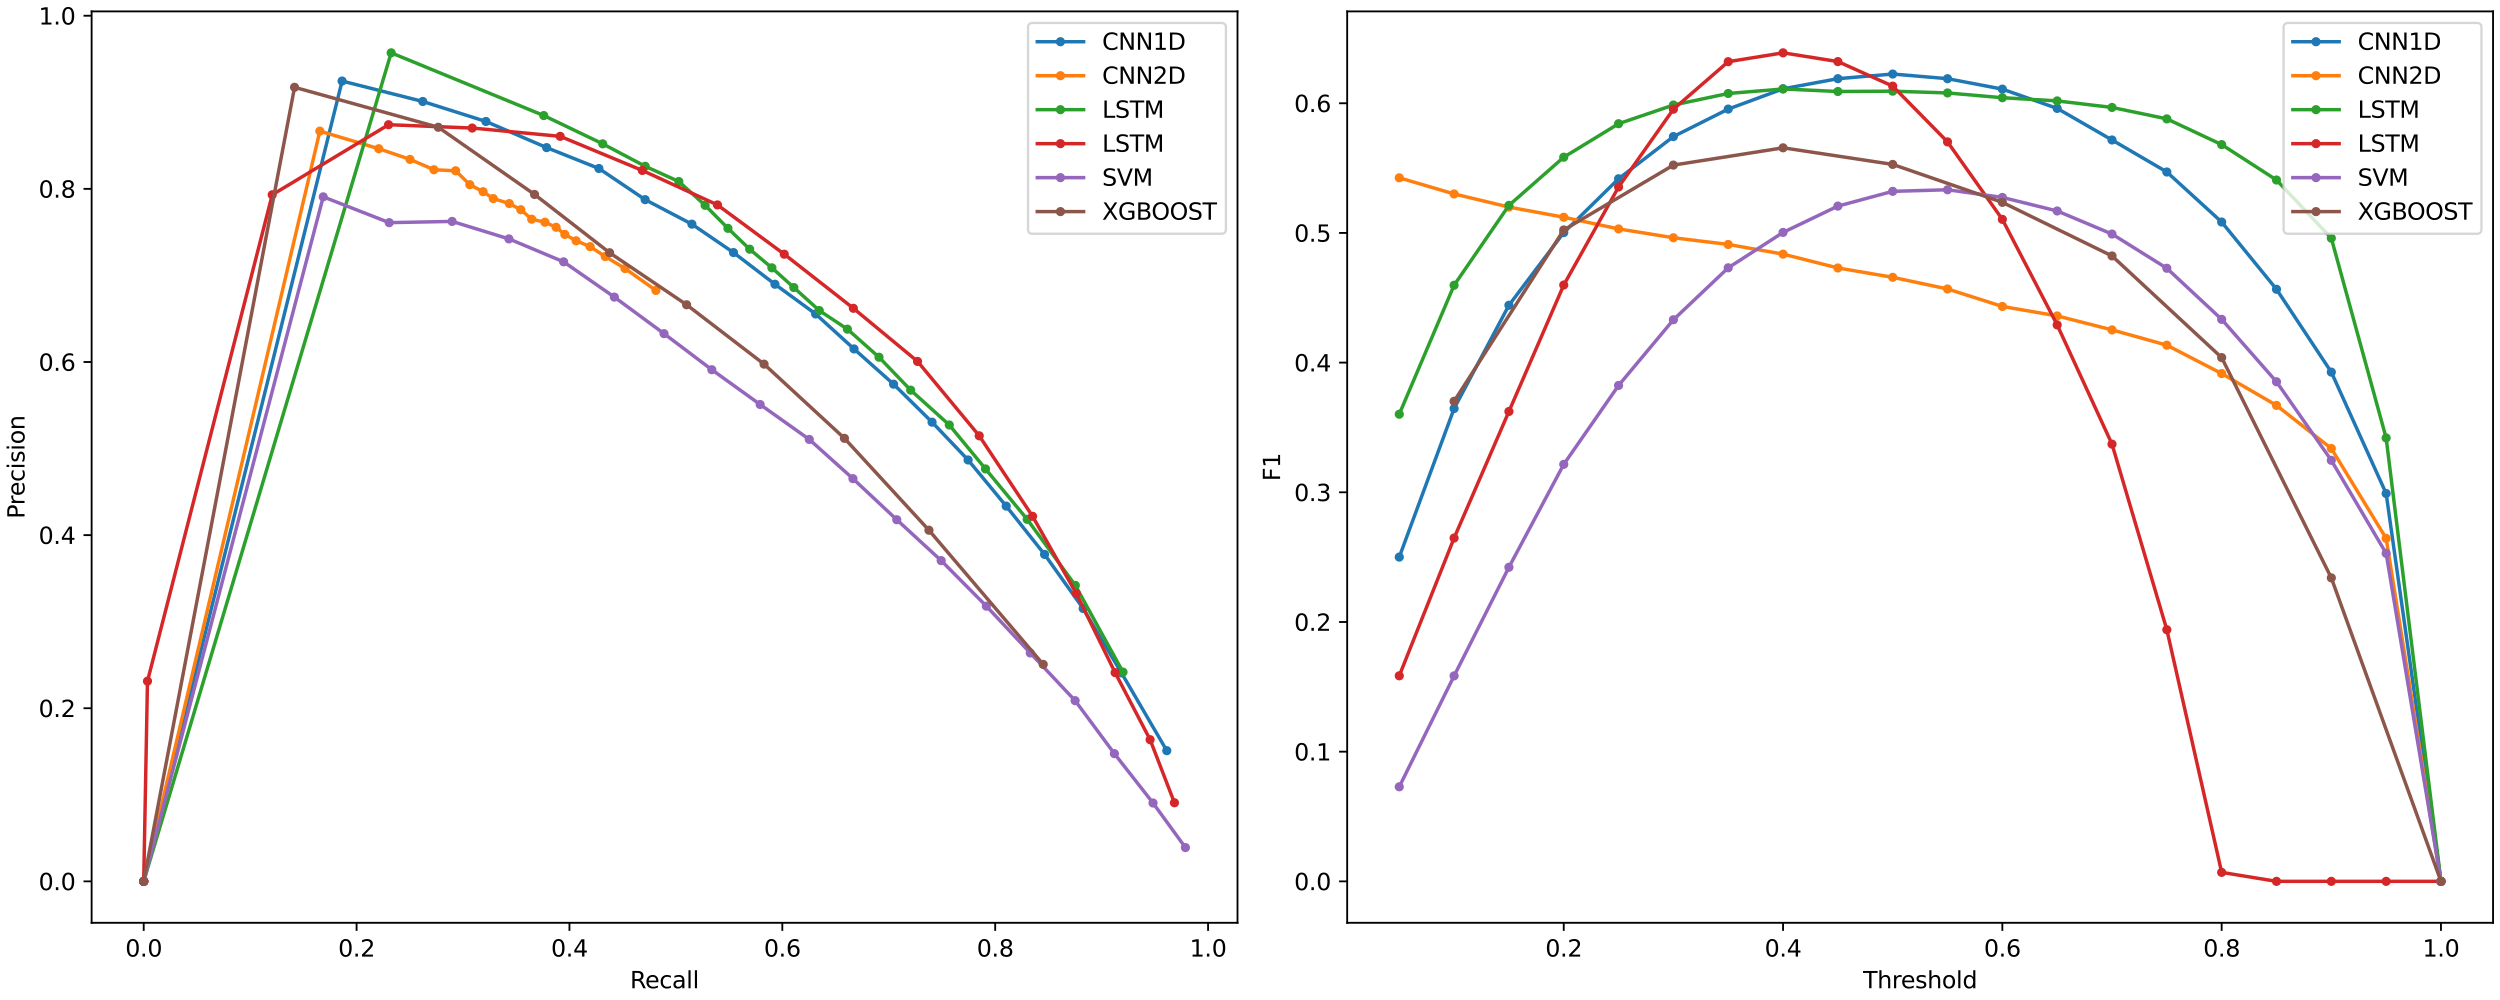 <?xml version="1.0" encoding="utf-8" standalone="no"?>
<!DOCTYPE svg PUBLIC "-//W3C//DTD SVG 1.1//EN"
  "http://www.w3.org/Graphics/SVG/1.1/DTD/svg11.dtd">
<svg xmlns:xlink="http://www.w3.org/1999/xlink" width="1080pt" height="432pt" viewBox="0 0 1080 432" xmlns="http://www.w3.org/2000/svg" version="1.1">
 <defs>
  <style type="text/css">*{stroke-linejoin: round; stroke-linecap: butt}</style>
 </defs>
 <g id="figure_1">
  <g id="patch_1">
   <path d="M 0 432 
L 1080 432 
L 1080 0 
L 0 0 
z
" style="fill: #ffffff"/>
  </g>
  <g id="axes_1">
   <g id="patch_2">
    <path d="M 39.581 398.644 
L 534.6 398.644 
L 534.6 4.926 
L 39.581 4.926 
z
" style="fill: #ffffff"/>
   </g>
   <g id="matplotlib.axis_1">
    <g id="xtick_1">
     <g id="line2d_1">
      <defs>
       <path id="mea4a32c52a" d="M 0 0 
L 0 3.5 
" style="stroke: #000000; stroke-width: 0.8"/>
      </defs>
      <g>
       <use xlink:href="#mea4a32c52a" x="62.082" y="398.644" style="stroke: #000000; stroke-width: 0.8"/>
      </g>
     </g>
     <g id="text_1">
      <!-- 0.0 -->
      <g transform="translate(54.131 413.242)scale(0.1 -0.1)">
       <defs>
        <path id="DejaVuSans-30" d="M 2034 4250 
Q 1547 4250 1301 3770 
Q 1056 3291 1056 2328 
Q 1056 1369 1301 889 
Q 1547 409 2034 409 
Q 2525 409 2770 889 
Q 3016 1369 3016 2328 
Q 3016 3291 2770 3770 
Q 2525 4250 2034 4250 
z
M 2034 4750 
Q 2819 4750 3233 4129 
Q 3647 3509 3647 2328 
Q 3647 1150 3233 529 
Q 2819 -91 2034 -91 
Q 1250 -91 836 529 
Q 422 1150 422 2328 
Q 422 3509 836 4129 
Q 1250 4750 2034 4750 
z
" transform="scale(0.016)"/>
        <path id="DejaVuSans-2e" d="M 684 794 
L 1344 794 
L 1344 0 
L 684 0 
L 684 794 
z
" transform="scale(0.016)"/>
       </defs>
       <use xlink:href="#DejaVuSans-30"/>
       <use xlink:href="#DejaVuSans-2e" x="63.623"/>
       <use xlink:href="#DejaVuSans-30" x="95.41"/>
      </g>
     </g>
    </g>
    <g id="xtick_2">
     <g id="line2d_2">
      <g>
       <use xlink:href="#mea4a32c52a" x="154.043" y="398.644" style="stroke: #000000; stroke-width: 0.8"/>
      </g>
     </g>
     <g id="text_2">
      <!-- 0.2 -->
      <g transform="translate(146.091 413.242)scale(0.1 -0.1)">
       <defs>
        <path id="DejaVuSans-32" d="M 1228 531 
L 3431 531 
L 3431 0 
L 469 0 
L 469 531 
Q 828 903 1448 1529 
Q 2069 2156 2228 2338 
Q 2531 2678 2651 2914 
Q 2772 3150 2772 3378 
Q 2772 3750 2511 3984 
Q 2250 4219 1831 4219 
Q 1534 4219 1204 4116 
Q 875 4013 500 3803 
L 500 4441 
Q 881 4594 1212 4672 
Q 1544 4750 1819 4750 
Q 2544 4750 2975 4387 
Q 3406 4025 3406 3419 
Q 3406 3131 3298 2873 
Q 3191 2616 2906 2266 
Q 2828 2175 2409 1742 
Q 1991 1309 1228 531 
z
" transform="scale(0.016)"/>
       </defs>
       <use xlink:href="#DejaVuSans-30"/>
       <use xlink:href="#DejaVuSans-2e" x="63.623"/>
       <use xlink:href="#DejaVuSans-32" x="95.41"/>
      </g>
     </g>
    </g>
    <g id="xtick_3">
     <g id="line2d_3">
      <g>
       <use xlink:href="#mea4a32c52a" x="246.003" y="398.644" style="stroke: #000000; stroke-width: 0.8"/>
      </g>
     </g>
     <g id="text_3">
      <!-- 0.4 -->
      <g transform="translate(238.051 413.242)scale(0.1 -0.1)">
       <defs>
        <path id="DejaVuSans-34" d="M 2419 4116 
L 825 1625 
L 2419 1625 
L 2419 4116 
z
M 2253 4666 
L 3047 4666 
L 3047 1625 
L 3713 1625 
L 3713 1100 
L 3047 1100 
L 3047 0 
L 2419 0 
L 2419 1100 
L 313 1100 
L 313 1709 
L 2253 4666 
z
" transform="scale(0.016)"/>
       </defs>
       <use xlink:href="#DejaVuSans-30"/>
       <use xlink:href="#DejaVuSans-2e" x="63.623"/>
       <use xlink:href="#DejaVuSans-34" x="95.41"/>
      </g>
     </g>
    </g>
    <g id="xtick_4">
     <g id="line2d_4">
      <g>
       <use xlink:href="#mea4a32c52a" x="337.963" y="398.644" style="stroke: #000000; stroke-width: 0.8"/>
      </g>
     </g>
     <g id="text_4">
      <!-- 0.6 -->
      <g transform="translate(330.012 413.242)scale(0.1 -0.1)">
       <defs>
        <path id="DejaVuSans-36" d="M 2113 2584 
Q 1688 2584 1439 2293 
Q 1191 2003 1191 1497 
Q 1191 994 1439 701 
Q 1688 409 2113 409 
Q 2538 409 2786 701 
Q 3034 994 3034 1497 
Q 3034 2003 2786 2293 
Q 2538 2584 2113 2584 
z
M 3366 4563 
L 3366 3988 
Q 3128 4100 2886 4159 
Q 2644 4219 2406 4219 
Q 1781 4219 1451 3797 
Q 1122 3375 1075 2522 
Q 1259 2794 1537 2939 
Q 1816 3084 2150 3084 
Q 2853 3084 3261 2657 
Q 3669 2231 3669 1497 
Q 3669 778 3244 343 
Q 2819 -91 2113 -91 
Q 1303 -91 875 529 
Q 447 1150 447 2328 
Q 447 3434 972 4092 
Q 1497 4750 2381 4750 
Q 2619 4750 2861 4703 
Q 3103 4656 3366 4563 
z
" transform="scale(0.016)"/>
       </defs>
       <use xlink:href="#DejaVuSans-30"/>
       <use xlink:href="#DejaVuSans-2e" x="63.623"/>
       <use xlink:href="#DejaVuSans-36" x="95.41"/>
      </g>
     </g>
    </g>
    <g id="xtick_5">
     <g id="line2d_5">
      <g>
       <use xlink:href="#mea4a32c52a" x="429.924" y="398.644" style="stroke: #000000; stroke-width: 0.8"/>
      </g>
     </g>
     <g id="text_5">
      <!-- 0.8 -->
      <g transform="translate(421.972 413.242)scale(0.1 -0.1)">
       <defs>
        <path id="DejaVuSans-38" d="M 2034 2216 
Q 1584 2216 1326 1975 
Q 1069 1734 1069 1313 
Q 1069 891 1326 650 
Q 1584 409 2034 409 
Q 2484 409 2743 651 
Q 3003 894 3003 1313 
Q 3003 1734 2745 1975 
Q 2488 2216 2034 2216 
z
M 1403 2484 
Q 997 2584 770 2862 
Q 544 3141 544 3541 
Q 544 4100 942 4425 
Q 1341 4750 2034 4750 
Q 2731 4750 3128 4425 
Q 3525 4100 3525 3541 
Q 3525 3141 3298 2862 
Q 3072 2584 2669 2484 
Q 3125 2378 3379 2068 
Q 3634 1759 3634 1313 
Q 3634 634 3220 271 
Q 2806 -91 2034 -91 
Q 1263 -91 848 271 
Q 434 634 434 1313 
Q 434 1759 690 2068 
Q 947 2378 1403 2484 
z
M 1172 3481 
Q 1172 3119 1398 2916 
Q 1625 2713 2034 2713 
Q 2441 2713 2670 2916 
Q 2900 3119 2900 3481 
Q 2900 3844 2670 4047 
Q 2441 4250 2034 4250 
Q 1625 4250 1398 4047 
Q 1172 3844 1172 3481 
z
" transform="scale(0.016)"/>
       </defs>
       <use xlink:href="#DejaVuSans-30"/>
       <use xlink:href="#DejaVuSans-2e" x="63.623"/>
       <use xlink:href="#DejaVuSans-38" x="95.41"/>
      </g>
     </g>
    </g>
    <g id="xtick_6">
     <g id="line2d_6">
      <g>
       <use xlink:href="#mea4a32c52a" x="521.884" y="398.644" style="stroke: #000000; stroke-width: 0.8"/>
      </g>
     </g>
     <g id="text_6">
      <!-- 1.0 -->
      <g transform="translate(513.932 413.242)scale(0.1 -0.1)">
       <defs>
        <path id="DejaVuSans-31" d="M 794 531 
L 1825 531 
L 1825 4091 
L 703 3866 
L 703 4441 
L 1819 4666 
L 2450 4666 
L 2450 531 
L 3481 531 
L 3481 0 
L 794 0 
L 794 531 
z
" transform="scale(0.016)"/>
       </defs>
       <use xlink:href="#DejaVuSans-31"/>
       <use xlink:href="#DejaVuSans-2e" x="63.623"/>
       <use xlink:href="#DejaVuSans-30" x="95.41"/>
      </g>
     </g>
    </g>
    <g id="text_7">
     <!-- Recall -->
     <g transform="translate(272.174 426.92)scale(0.1 -0.1)">
      <defs>
       <path id="DejaVuSans-52" d="M 2841 2188 
Q 3044 2119 3236 1894 
Q 3428 1669 3622 1275 
L 4263 0 
L 3584 0 
L 2988 1197 
Q 2756 1666 2539 1819 
Q 2322 1972 1947 1972 
L 1259 1972 
L 1259 0 
L 628 0 
L 628 4666 
L 2053 4666 
Q 2853 4666 3247 4331 
Q 3641 3997 3641 3322 
Q 3641 2881 3436 2590 
Q 3231 2300 2841 2188 
z
M 1259 4147 
L 1259 2491 
L 2053 2491 
Q 2509 2491 2742 2702 
Q 2975 2913 2975 3322 
Q 2975 3731 2742 3939 
Q 2509 4147 2053 4147 
L 1259 4147 
z
" transform="scale(0.016)"/>
       <path id="DejaVuSans-65" d="M 3597 1894 
L 3597 1613 
L 953 1613 
Q 991 1019 1311 708 
Q 1631 397 2203 397 
Q 2534 397 2845 478 
Q 3156 559 3463 722 
L 3463 178 
Q 3153 47 2828 -22 
Q 2503 -91 2169 -91 
Q 1331 -91 842 396 
Q 353 884 353 1716 
Q 353 2575 817 3079 
Q 1281 3584 2069 3584 
Q 2775 3584 3186 3129 
Q 3597 2675 3597 1894 
z
M 3022 2063 
Q 3016 2534 2758 2815 
Q 2500 3097 2075 3097 
Q 1594 3097 1305 2825 
Q 1016 2553 972 2059 
L 3022 2063 
z
" transform="scale(0.016)"/>
       <path id="DejaVuSans-63" d="M 3122 3366 
L 3122 2828 
Q 2878 2963 2633 3030 
Q 2388 3097 2138 3097 
Q 1578 3097 1268 2742 
Q 959 2388 959 1747 
Q 959 1106 1268 751 
Q 1578 397 2138 397 
Q 2388 397 2633 464 
Q 2878 531 3122 666 
L 3122 134 
Q 2881 22 2623 -34 
Q 2366 -91 2075 -91 
Q 1284 -91 818 406 
Q 353 903 353 1747 
Q 353 2603 823 3093 
Q 1294 3584 2113 3584 
Q 2378 3584 2631 3529 
Q 2884 3475 3122 3366 
z
" transform="scale(0.016)"/>
       <path id="DejaVuSans-61" d="M 2194 1759 
Q 1497 1759 1228 1600 
Q 959 1441 959 1056 
Q 959 750 1161 570 
Q 1363 391 1709 391 
Q 2188 391 2477 730 
Q 2766 1069 2766 1631 
L 2766 1759 
L 2194 1759 
z
M 3341 1997 
L 3341 0 
L 2766 0 
L 2766 531 
Q 2569 213 2275 61 
Q 1981 -91 1556 -91 
Q 1019 -91 701 211 
Q 384 513 384 1019 
Q 384 1609 779 1909 
Q 1175 2209 1959 2209 
L 2766 2209 
L 2766 2266 
Q 2766 2663 2505 2880 
Q 2244 3097 1772 3097 
Q 1472 3097 1187 3025 
Q 903 2953 641 2809 
L 641 3341 
Q 956 3463 1253 3523 
Q 1550 3584 1831 3584 
Q 2591 3584 2966 3190 
Q 3341 2797 3341 1997 
z
" transform="scale(0.016)"/>
       <path id="DejaVuSans-6c" d="M 603 4863 
L 1178 4863 
L 1178 0 
L 603 0 
L 603 4863 
z
" transform="scale(0.016)"/>
      </defs>
      <use xlink:href="#DejaVuSans-52"/>
      <use xlink:href="#DejaVuSans-65" x="64.982"/>
      <use xlink:href="#DejaVuSans-63" x="126.506"/>
      <use xlink:href="#DejaVuSans-61" x="181.486"/>
      <use xlink:href="#DejaVuSans-6c" x="242.766"/>
      <use xlink:href="#DejaVuSans-6c" x="270.549"/>
     </g>
    </g>
   </g>
   <g id="matplotlib.axis_2">
    <g id="ytick_1">
     <g id="line2d_7">
      <defs>
       <path id="m087724f141" d="M 0 0 
L -3.5 0 
" style="stroke: #000000; stroke-width: 0.8"/>
      </defs>
      <g>
       <use xlink:href="#m087724f141" x="39.581" y="380.747" style="stroke: #000000; stroke-width: 0.8"/>
      </g>
     </g>
     <g id="text_8">
      <!-- 0.0 -->
      <g transform="translate(16.678 384.546)scale(0.1 -0.1)">
       <use xlink:href="#DejaVuSans-30"/>
       <use xlink:href="#DejaVuSans-2e" x="63.623"/>
       <use xlink:href="#DejaVuSans-30" x="95.41"/>
      </g>
     </g>
    </g>
    <g id="ytick_2">
     <g id="line2d_8">
      <g>
       <use xlink:href="#m087724f141" x="39.581" y="305.958" style="stroke: #000000; stroke-width: 0.8"/>
      </g>
     </g>
     <g id="text_9">
      <!-- 0.2 -->
      <g transform="translate(16.678 309.757)scale(0.1 -0.1)">
       <use xlink:href="#DejaVuSans-30"/>
       <use xlink:href="#DejaVuSans-2e" x="63.623"/>
       <use xlink:href="#DejaVuSans-32" x="95.41"/>
      </g>
     </g>
    </g>
    <g id="ytick_3">
     <g id="line2d_9">
      <g>
       <use xlink:href="#m087724f141" x="39.581" y="231.169" style="stroke: #000000; stroke-width: 0.8"/>
      </g>
     </g>
     <g id="text_10">
      <!-- 0.4 -->
      <g transform="translate(16.678 234.968)scale(0.1 -0.1)">
       <use xlink:href="#DejaVuSans-30"/>
       <use xlink:href="#DejaVuSans-2e" x="63.623"/>
       <use xlink:href="#DejaVuSans-34" x="95.41"/>
      </g>
     </g>
    </g>
    <g id="ytick_4">
     <g id="line2d_10">
      <g>
       <use xlink:href="#m087724f141" x="39.581" y="156.379" style="stroke: #000000; stroke-width: 0.8"/>
      </g>
     </g>
     <g id="text_11">
      <!-- 0.6 -->
      <g transform="translate(16.678 160.179)scale(0.1 -0.1)">
       <use xlink:href="#DejaVuSans-30"/>
       <use xlink:href="#DejaVuSans-2e" x="63.623"/>
       <use xlink:href="#DejaVuSans-36" x="95.41"/>
      </g>
     </g>
    </g>
    <g id="ytick_5">
     <g id="line2d_11">
      <g>
       <use xlink:href="#m087724f141" x="39.581" y="81.59" style="stroke: #000000; stroke-width: 0.8"/>
      </g>
     </g>
     <g id="text_12">
      <!-- 0.8 -->
      <g transform="translate(16.678 85.389)scale(0.1 -0.1)">
       <use xlink:href="#DejaVuSans-30"/>
       <use xlink:href="#DejaVuSans-2e" x="63.623"/>
       <use xlink:href="#DejaVuSans-38" x="95.41"/>
      </g>
     </g>
    </g>
    <g id="ytick_6">
     <g id="line2d_12">
      <g>
       <use xlink:href="#m087724f141" x="39.581" y="6.801" style="stroke: #000000; stroke-width: 0.8"/>
      </g>
     </g>
     <g id="text_13">
      <!-- 1.0 -->
      <g transform="translate(16.678 10.6)scale(0.1 -0.1)">
       <use xlink:href="#DejaVuSans-31"/>
       <use xlink:href="#DejaVuSans-2e" x="63.623"/>
       <use xlink:href="#DejaVuSans-30" x="95.41"/>
      </g>
     </g>
    </g>
    <g id="text_14">
     <!-- Precision -->
     <g transform="translate(10.599 224.092)rotate(-90)scale(0.1 -0.1)">
      <defs>
       <path id="DejaVuSans-50" d="M 1259 4147 
L 1259 2394 
L 2053 2394 
Q 2494 2394 2734 2622 
Q 2975 2850 2975 3272 
Q 2975 3691 2734 3919 
Q 2494 4147 2053 4147 
L 1259 4147 
z
M 628 4666 
L 2053 4666 
Q 2838 4666 3239 4311 
Q 3641 3956 3641 3272 
Q 3641 2581 3239 2228 
Q 2838 1875 2053 1875 
L 1259 1875 
L 1259 0 
L 628 0 
L 628 4666 
z
" transform="scale(0.016)"/>
       <path id="DejaVuSans-72" d="M 2631 2963 
Q 2534 3019 2420 3045 
Q 2306 3072 2169 3072 
Q 1681 3072 1420 2755 
Q 1159 2438 1159 1844 
L 1159 0 
L 581 0 
L 581 3500 
L 1159 3500 
L 1159 2956 
Q 1341 3275 1631 3429 
Q 1922 3584 2338 3584 
Q 2397 3584 2469 3576 
Q 2541 3569 2628 3553 
L 2631 2963 
z
" transform="scale(0.016)"/>
       <path id="DejaVuSans-69" d="M 603 3500 
L 1178 3500 
L 1178 0 
L 603 0 
L 603 3500 
z
M 603 4863 
L 1178 4863 
L 1178 4134 
L 603 4134 
L 603 4863 
z
" transform="scale(0.016)"/>
       <path id="DejaVuSans-73" d="M 2834 3397 
L 2834 2853 
Q 2591 2978 2328 3040 
Q 2066 3103 1784 3103 
Q 1356 3103 1142 2972 
Q 928 2841 928 2578 
Q 928 2378 1081 2264 
Q 1234 2150 1697 2047 
L 1894 2003 
Q 2506 1872 2764 1633 
Q 3022 1394 3022 966 
Q 3022 478 2636 193 
Q 2250 -91 1575 -91 
Q 1294 -91 989 -36 
Q 684 19 347 128 
L 347 722 
Q 666 556 975 473 
Q 1284 391 1588 391 
Q 1994 391 2212 530 
Q 2431 669 2431 922 
Q 2431 1156 2273 1281 
Q 2116 1406 1581 1522 
L 1381 1569 
Q 847 1681 609 1914 
Q 372 2147 372 2553 
Q 372 3047 722 3315 
Q 1072 3584 1716 3584 
Q 2034 3584 2315 3537 
Q 2597 3491 2834 3397 
z
" transform="scale(0.016)"/>
       <path id="DejaVuSans-6f" d="M 1959 3097 
Q 1497 3097 1228 2736 
Q 959 2375 959 1747 
Q 959 1119 1226 758 
Q 1494 397 1959 397 
Q 2419 397 2687 759 
Q 2956 1122 2956 1747 
Q 2956 2369 2687 2733 
Q 2419 3097 1959 3097 
z
M 1959 3584 
Q 2709 3584 3137 3096 
Q 3566 2609 3566 1747 
Q 3566 888 3137 398 
Q 2709 -91 1959 -91 
Q 1206 -91 779 398 
Q 353 888 353 1747 
Q 353 2609 779 3096 
Q 1206 3584 1959 3584 
z
" transform="scale(0.016)"/>
       <path id="DejaVuSans-6e" d="M 3513 2113 
L 3513 0 
L 2938 0 
L 2938 2094 
Q 2938 2591 2744 2837 
Q 2550 3084 2163 3084 
Q 1697 3084 1428 2787 
Q 1159 2491 1159 1978 
L 1159 0 
L 581 0 
L 581 3500 
L 1159 3500 
L 1159 2956 
Q 1366 3272 1645 3428 
Q 1925 3584 2291 3584 
Q 2894 3584 3203 3211 
Q 3513 2838 3513 2113 
z
" transform="scale(0.016)"/>
      </defs>
      <use xlink:href="#DejaVuSans-50"/>
      <use xlink:href="#DejaVuSans-72" x="58.553"/>
      <use xlink:href="#DejaVuSans-65" x="97.416"/>
      <use xlink:href="#DejaVuSans-63" x="158.939"/>
      <use xlink:href="#DejaVuSans-69" x="213.92"/>
      <use xlink:href="#DejaVuSans-73" x="241.703"/>
      <use xlink:href="#DejaVuSans-69" x="293.803"/>
      <use xlink:href="#DejaVuSans-6f" x="321.586"/>
      <use xlink:href="#DejaVuSans-6e" x="382.768"/>
     </g>
    </g>
   </g>
   <g id="line2d_13">
    <path d="M 504.049 324.29 
L 484.464 290.679 
L 467.928 262.87 
L 451.239 239.493 
L 434.685 218.639 
L 418.214 198.702 
L 402.649 182.379 
L 386.015 165.967 
L 368.936 150.742 
L 352.341 135.634 
L 334.773 122.794 
L 316.863 109.108 
L 298.898 96.835 
L 278.699 86.253 
L 258.725 72.789 
L 236.141 63.77 
L 209.923 52.481 
L 182.631 43.843 
L 147.782 35.014 
L 62.082 380.747 
" clip-path="url(#p0b96729ff6)" style="fill: none; stroke: #1f77b4; stroke-width: 1.5; stroke-linecap: square"/>
    <defs>
     <path id="m18256cd83c" d="M 0 1.5 
C 0.398 1.5 0.779 1.342 1.061 1.061 
C 1.342 0.779 1.5 0.398 1.5 0 
C 1.5 -0.398 1.342 -0.779 1.061 -1.061 
C 0.779 -1.342 0.398 -1.5 0 -1.5 
C -0.398 -1.5 -0.779 -1.342 -1.061 -1.061 
C -1.342 -0.779 -1.5 -0.398 -1.5 0 
C -1.5 0.398 -1.342 0.779 -1.061 1.061 
C -0.779 1.342 -0.398 1.5 0 1.5 
z
" style="stroke: #1f77b4"/>
    </defs>
    <g clip-path="url(#p0b96729ff6)">
     <use xlink:href="#m18256cd83c" x="504.049" y="324.29" style="fill: #1f77b4; stroke: #1f77b4"/>
     <use xlink:href="#m18256cd83c" x="484.464" y="290.679" style="fill: #1f77b4; stroke: #1f77b4"/>
     <use xlink:href="#m18256cd83c" x="467.928" y="262.87" style="fill: #1f77b4; stroke: #1f77b4"/>
     <use xlink:href="#m18256cd83c" x="451.239" y="239.493" style="fill: #1f77b4; stroke: #1f77b4"/>
     <use xlink:href="#m18256cd83c" x="434.685" y="218.639" style="fill: #1f77b4; stroke: #1f77b4"/>
     <use xlink:href="#m18256cd83c" x="418.214" y="198.702" style="fill: #1f77b4; stroke: #1f77b4"/>
     <use xlink:href="#m18256cd83c" x="402.649" y="182.379" style="fill: #1f77b4; stroke: #1f77b4"/>
     <use xlink:href="#m18256cd83c" x="386.015" y="165.967" style="fill: #1f77b4; stroke: #1f77b4"/>
     <use xlink:href="#m18256cd83c" x="368.936" y="150.742" style="fill: #1f77b4; stroke: #1f77b4"/>
     <use xlink:href="#m18256cd83c" x="352.341" y="135.634" style="fill: #1f77b4; stroke: #1f77b4"/>
     <use xlink:href="#m18256cd83c" x="334.773" y="122.794" style="fill: #1f77b4; stroke: #1f77b4"/>
     <use xlink:href="#m18256cd83c" x="316.863" y="109.108" style="fill: #1f77b4; stroke: #1f77b4"/>
     <use xlink:href="#m18256cd83c" x="298.898" y="96.835" style="fill: #1f77b4; stroke: #1f77b4"/>
     <use xlink:href="#m18256cd83c" x="278.699" y="86.253" style="fill: #1f77b4; stroke: #1f77b4"/>
     <use xlink:href="#m18256cd83c" x="258.725" y="72.789" style="fill: #1f77b4; stroke: #1f77b4"/>
     <use xlink:href="#m18256cd83c" x="236.141" y="63.77" style="fill: #1f77b4; stroke: #1f77b4"/>
     <use xlink:href="#m18256cd83c" x="209.923" y="52.481" style="fill: #1f77b4; stroke: #1f77b4"/>
     <use xlink:href="#m18256cd83c" x="182.631" y="43.843" style="fill: #1f77b4; stroke: #1f77b4"/>
     <use xlink:href="#m18256cd83c" x="147.782" y="35.014" style="fill: #1f77b4; stroke: #1f77b4"/>
     <use xlink:href="#m18256cd83c" x="62.082" y="380.747" style="fill: #1f77b4; stroke: #1f77b4"/>
    </g>
   </g>
   <g id="line2d_14">
    <path d="M 283.345 125.469 
L 270.016 116.013 
L 261.465 110.822 
L 254.941 106.548 
L 248.878 104.014 
L 244.007 101.262 
L 240.247 98.185 
L 235.427 96.003 
L 229.686 94.687 
L 224.977 90.596 
L 220.013 87.937 
L 213.1 85.784 
L 208.691 82.811 
L 202.959 79.788 
L 196.827 73.776 
L 187.452 73.325 
L 177.112 68.856 
L 163.631 64.246 
L 138.179 56.64 
L 62.082 380.747 
" clip-path="url(#p0b96729ff6)" style="fill: none; stroke: #ff7f0e; stroke-width: 1.5; stroke-linecap: square"/>
    <defs>
     <path id="m18940e0cda" d="M 0 1.5 
C 0.398 1.5 0.779 1.342 1.061 1.061 
C 1.342 0.779 1.5 0.398 1.5 0 
C 1.5 -0.398 1.342 -0.779 1.061 -1.061 
C 0.779 -1.342 0.398 -1.5 0 -1.5 
C -0.398 -1.5 -0.779 -1.342 -1.061 -1.061 
C -1.342 -0.779 -1.5 -0.398 -1.5 0 
C -1.5 0.398 -1.342 0.779 -1.061 1.061 
C -0.779 1.342 -0.398 1.5 0 1.5 
z
" style="stroke: #ff7f0e"/>
    </defs>
    <g clip-path="url(#p0b96729ff6)">
     <use xlink:href="#m18940e0cda" x="283.345" y="125.469" style="fill: #ff7f0e; stroke: #ff7f0e"/>
     <use xlink:href="#m18940e0cda" x="270.016" y="116.013" style="fill: #ff7f0e; stroke: #ff7f0e"/>
     <use xlink:href="#m18940e0cda" x="261.465" y="110.822" style="fill: #ff7f0e; stroke: #ff7f0e"/>
     <use xlink:href="#m18940e0cda" x="254.941" y="106.548" style="fill: #ff7f0e; stroke: #ff7f0e"/>
     <use xlink:href="#m18940e0cda" x="248.878" y="104.014" style="fill: #ff7f0e; stroke: #ff7f0e"/>
     <use xlink:href="#m18940e0cda" x="244.007" y="101.262" style="fill: #ff7f0e; stroke: #ff7f0e"/>
     <use xlink:href="#m18940e0cda" x="240.247" y="98.185" style="fill: #ff7f0e; stroke: #ff7f0e"/>
     <use xlink:href="#m18940e0cda" x="235.427" y="96.003" style="fill: #ff7f0e; stroke: #ff7f0e"/>
     <use xlink:href="#m18940e0cda" x="229.686" y="94.687" style="fill: #ff7f0e; stroke: #ff7f0e"/>
     <use xlink:href="#m18940e0cda" x="224.977" y="90.596" style="fill: #ff7f0e; stroke: #ff7f0e"/>
     <use xlink:href="#m18940e0cda" x="220.013" y="87.937" style="fill: #ff7f0e; stroke: #ff7f0e"/>
     <use xlink:href="#m18940e0cda" x="213.1" y="85.784" style="fill: #ff7f0e; stroke: #ff7f0e"/>
     <use xlink:href="#m18940e0cda" x="208.691" y="82.811" style="fill: #ff7f0e; stroke: #ff7f0e"/>
     <use xlink:href="#m18940e0cda" x="202.959" y="79.788" style="fill: #ff7f0e; stroke: #ff7f0e"/>
     <use xlink:href="#m18940e0cda" x="196.827" y="73.776" style="fill: #ff7f0e; stroke: #ff7f0e"/>
     <use xlink:href="#m18940e0cda" x="187.452" y="73.325" style="fill: #ff7f0e; stroke: #ff7f0e"/>
     <use xlink:href="#m18940e0cda" x="177.112" y="68.856" style="fill: #ff7f0e; stroke: #ff7f0e"/>
     <use xlink:href="#m18940e0cda" x="163.631" y="64.246" style="fill: #ff7f0e; stroke: #ff7f0e"/>
     <use xlink:href="#m18940e0cda" x="138.179" y="56.64" style="fill: #ff7f0e; stroke: #ff7f0e"/>
     <use xlink:href="#m18940e0cda" x="62.082" y="380.747" style="fill: #ff7f0e; stroke: #ff7f0e"/>
    </g>
   </g>
   <g id="line2d_15">
    <path d="M 485.138 290.349 
L 464.537 252.894 
L 443.743 224.35 
L 425.737 202.576 
L 410.09 183.59 
L 393.421 168.547 
L 379.731 154.32 
L 366.072 142.203 
L 353.924 134.146 
L 342.928 124.211 
L 333.454 115.705 
L 323.853 107.649 
L 314.463 98.636 
L 304.608 88.699 
L 293.258 78.425 
L 278.731 71.844 
L 260.367 62.139 
L 234.908 49.923 
L 168.984 22.822 
L 62.082 380.747 
" clip-path="url(#p0b96729ff6)" style="fill: none; stroke: #2ca02c; stroke-width: 1.5; stroke-linecap: square"/>
    <defs>
     <path id="m9122f8eb5e" d="M 0 1.5 
C 0.398 1.5 0.779 1.342 1.061 1.061 
C 1.342 0.779 1.5 0.398 1.5 0 
C 1.5 -0.398 1.342 -0.779 1.061 -1.061 
C 0.779 -1.342 0.398 -1.5 0 -1.5 
C -0.398 -1.5 -0.779 -1.342 -1.061 -1.061 
C -1.342 -0.779 -1.5 -0.398 -1.5 0 
C -1.5 0.398 -1.342 0.779 -1.061 1.061 
C -0.779 1.342 -0.398 1.5 0 1.5 
z
" style="stroke: #2ca02c"/>
    </defs>
    <g clip-path="url(#p0b96729ff6)">
     <use xlink:href="#m9122f8eb5e" x="485.138" y="290.349" style="fill: #2ca02c; stroke: #2ca02c"/>
     <use xlink:href="#m9122f8eb5e" x="464.537" y="252.894" style="fill: #2ca02c; stroke: #2ca02c"/>
     <use xlink:href="#m9122f8eb5e" x="443.743" y="224.35" style="fill: #2ca02c; stroke: #2ca02c"/>
     <use xlink:href="#m9122f8eb5e" x="425.737" y="202.576" style="fill: #2ca02c; stroke: #2ca02c"/>
     <use xlink:href="#m9122f8eb5e" x="410.09" y="183.59" style="fill: #2ca02c; stroke: #2ca02c"/>
     <use xlink:href="#m9122f8eb5e" x="393.421" y="168.547" style="fill: #2ca02c; stroke: #2ca02c"/>
     <use xlink:href="#m9122f8eb5e" x="379.731" y="154.32" style="fill: #2ca02c; stroke: #2ca02c"/>
     <use xlink:href="#m9122f8eb5e" x="366.072" y="142.203" style="fill: #2ca02c; stroke: #2ca02c"/>
     <use xlink:href="#m9122f8eb5e" x="353.924" y="134.146" style="fill: #2ca02c; stroke: #2ca02c"/>
     <use xlink:href="#m9122f8eb5e" x="342.928" y="124.211" style="fill: #2ca02c; stroke: #2ca02c"/>
     <use xlink:href="#m9122f8eb5e" x="333.454" y="115.705" style="fill: #2ca02c; stroke: #2ca02c"/>
     <use xlink:href="#m9122f8eb5e" x="323.853" y="107.649" style="fill: #2ca02c; stroke: #2ca02c"/>
     <use xlink:href="#m9122f8eb5e" x="314.463" y="98.636" style="fill: #2ca02c; stroke: #2ca02c"/>
     <use xlink:href="#m9122f8eb5e" x="304.608" y="88.699" style="fill: #2ca02c; stroke: #2ca02c"/>
     <use xlink:href="#m9122f8eb5e" x="293.258" y="78.425" style="fill: #2ca02c; stroke: #2ca02c"/>
     <use xlink:href="#m9122f8eb5e" x="278.731" y="71.844" style="fill: #2ca02c; stroke: #2ca02c"/>
     <use xlink:href="#m9122f8eb5e" x="260.367" y="62.139" style="fill: #2ca02c; stroke: #2ca02c"/>
     <use xlink:href="#m9122f8eb5e" x="234.908" y="49.923" style="fill: #2ca02c; stroke: #2ca02c"/>
     <use xlink:href="#m9122f8eb5e" x="168.984" y="22.822" style="fill: #2ca02c; stroke: #2ca02c"/>
     <use xlink:href="#m9122f8eb5e" x="62.082" y="380.747" style="fill: #2ca02c; stroke: #2ca02c"/>
    </g>
   </g>
   <g id="line2d_16">
    <path d="M 507.353 346.789 
L 496.848 319.542 
L 481.732 290.57 
L 464.976 256.422 
L 446.068 223.034 
L 423.027 188.26 
L 396.384 156.139 
L 368.65 133.182 
L 338.795 109.821 
L 309.947 88.527 
L 277.48 73.633 
L 241.984 58.898 
L 203.982 55.318 
L 167.847 53.873 
L 117.602 84.141 
L 63.714 294.256 
L 62.082 380.747 
L 62.082 380.747 
L 62.082 380.747 
L 62.082 380.747 
" clip-path="url(#p0b96729ff6)" style="fill: none; stroke: #d62728; stroke-width: 1.5; stroke-linecap: square"/>
    <defs>
     <path id="m99b5549350" d="M 0 1.5 
C 0.398 1.5 0.779 1.342 1.061 1.061 
C 1.342 0.779 1.5 0.398 1.5 0 
C 1.5 -0.398 1.342 -0.779 1.061 -1.061 
C 0.779 -1.342 0.398 -1.5 0 -1.5 
C -0.398 -1.5 -0.779 -1.342 -1.061 -1.061 
C -1.342 -0.779 -1.5 -0.398 -1.5 0 
C -1.5 0.398 -1.342 0.779 -1.061 1.061 
C -0.779 1.342 -0.398 1.5 0 1.5 
z
" style="stroke: #d62728"/>
    </defs>
    <g clip-path="url(#p0b96729ff6)">
     <use xlink:href="#m99b5549350" x="507.353" y="346.789" style="fill: #d62728; stroke: #d62728"/>
     <use xlink:href="#m99b5549350" x="496.848" y="319.542" style="fill: #d62728; stroke: #d62728"/>
     <use xlink:href="#m99b5549350" x="481.732" y="290.57" style="fill: #d62728; stroke: #d62728"/>
     <use xlink:href="#m99b5549350" x="464.976" y="256.422" style="fill: #d62728; stroke: #d62728"/>
     <use xlink:href="#m99b5549350" x="446.068" y="223.034" style="fill: #d62728; stroke: #d62728"/>
     <use xlink:href="#m99b5549350" x="423.027" y="188.26" style="fill: #d62728; stroke: #d62728"/>
     <use xlink:href="#m99b5549350" x="396.384" y="156.139" style="fill: #d62728; stroke: #d62728"/>
     <use xlink:href="#m99b5549350" x="368.65" y="133.182" style="fill: #d62728; stroke: #d62728"/>
     <use xlink:href="#m99b5549350" x="338.795" y="109.821" style="fill: #d62728; stroke: #d62728"/>
     <use xlink:href="#m99b5549350" x="309.947" y="88.527" style="fill: #d62728; stroke: #d62728"/>
     <use xlink:href="#m99b5549350" x="277.48" y="73.633" style="fill: #d62728; stroke: #d62728"/>
     <use xlink:href="#m99b5549350" x="241.984" y="58.898" style="fill: #d62728; stroke: #d62728"/>
     <use xlink:href="#m99b5549350" x="203.982" y="55.318" style="fill: #d62728; stroke: #d62728"/>
     <use xlink:href="#m99b5549350" x="167.847" y="53.873" style="fill: #d62728; stroke: #d62728"/>
     <use xlink:href="#m99b5549350" x="117.602" y="84.141" style="fill: #d62728; stroke: #d62728"/>
     <use xlink:href="#m99b5549350" x="63.714" y="294.256" style="fill: #d62728; stroke: #d62728"/>
     <use xlink:href="#m99b5549350" x="62.082" y="380.747" style="fill: #d62728; stroke: #d62728"/>
     <use xlink:href="#m99b5549350" x="62.082" y="380.747" style="fill: #d62728; stroke: #d62728"/>
     <use xlink:href="#m99b5549350" x="62.082" y="380.747" style="fill: #d62728; stroke: #d62728"/>
     <use xlink:href="#m99b5549350" x="62.082" y="380.747" style="fill: #d62728; stroke: #d62728"/>
    </g>
   </g>
   <g id="line2d_17">
    <path d="M 512.099 366.143 
L 498.108 346.902 
L 481.412 325.569 
L 464.449 302.673 
L 445.08 282.087 
L 426.112 261.864 
L 406.584 242.178 
L 387.408 224.518 
L 368.473 206.781 
L 349.612 189.833 
L 328.381 174.744 
L 307.5 159.717 
L 286.857 144.135 
L 265.403 128.348 
L 243.488 113.115 
L 219.847 103.21 
L 195.315 95.652 
L 168.145 96.184 
L 139.633 85.04 
L 62.082 380.747 
" clip-path="url(#p0b96729ff6)" style="fill: none; stroke: #9467bd; stroke-width: 1.5; stroke-linecap: square"/>
    <defs>
     <path id="mdf0782a050" d="M 0 1.5 
C 0.398 1.5 0.779 1.342 1.061 1.061 
C 1.342 0.779 1.5 0.398 1.5 0 
C 1.5 -0.398 1.342 -0.779 1.061 -1.061 
C 0.779 -1.342 0.398 -1.5 0 -1.5 
C -0.398 -1.5 -0.779 -1.342 -1.061 -1.061 
C -1.342 -0.779 -1.5 -0.398 -1.5 0 
C -1.5 0.398 -1.342 0.779 -1.061 1.061 
C -0.779 1.342 -0.398 1.5 0 1.5 
z
" style="stroke: #9467bd"/>
    </defs>
    <g clip-path="url(#p0b96729ff6)">
     <use xlink:href="#mdf0782a050" x="512.099" y="366.143" style="fill: #9467bd; stroke: #9467bd"/>
     <use xlink:href="#mdf0782a050" x="498.108" y="346.902" style="fill: #9467bd; stroke: #9467bd"/>
     <use xlink:href="#mdf0782a050" x="481.412" y="325.569" style="fill: #9467bd; stroke: #9467bd"/>
     <use xlink:href="#mdf0782a050" x="464.449" y="302.673" style="fill: #9467bd; stroke: #9467bd"/>
     <use xlink:href="#mdf0782a050" x="445.08" y="282.087" style="fill: #9467bd; stroke: #9467bd"/>
     <use xlink:href="#mdf0782a050" x="426.112" y="261.864" style="fill: #9467bd; stroke: #9467bd"/>
     <use xlink:href="#mdf0782a050" x="406.584" y="242.178" style="fill: #9467bd; stroke: #9467bd"/>
     <use xlink:href="#mdf0782a050" x="387.408" y="224.518" style="fill: #9467bd; stroke: #9467bd"/>
     <use xlink:href="#mdf0782a050" x="368.473" y="206.781" style="fill: #9467bd; stroke: #9467bd"/>
     <use xlink:href="#mdf0782a050" x="349.612" y="189.833" style="fill: #9467bd; stroke: #9467bd"/>
     <use xlink:href="#mdf0782a050" x="328.381" y="174.744" style="fill: #9467bd; stroke: #9467bd"/>
     <use xlink:href="#mdf0782a050" x="307.5" y="159.717" style="fill: #9467bd; stroke: #9467bd"/>
     <use xlink:href="#mdf0782a050" x="286.857" y="144.135" style="fill: #9467bd; stroke: #9467bd"/>
     <use xlink:href="#mdf0782a050" x="265.403" y="128.348" style="fill: #9467bd; stroke: #9467bd"/>
     <use xlink:href="#mdf0782a050" x="243.488" y="113.115" style="fill: #9467bd; stroke: #9467bd"/>
     <use xlink:href="#mdf0782a050" x="219.847" y="103.21" style="fill: #9467bd; stroke: #9467bd"/>
     <use xlink:href="#mdf0782a050" x="195.315" y="95.652" style="fill: #9467bd; stroke: #9467bd"/>
     <use xlink:href="#mdf0782a050" x="168.145" y="96.184" style="fill: #9467bd; stroke: #9467bd"/>
     <use xlink:href="#mdf0782a050" x="139.633" y="85.04" style="fill: #9467bd; stroke: #9467bd"/>
     <use xlink:href="#mdf0782a050" x="62.082" y="380.747" style="fill: #9467bd; stroke: #9467bd"/>
    </g>
   </g>
   <g id="line2d_18">
    <path d="M 450.672 287.022 
L 401.302 229.052 
L 364.793 189.354 
L 330.071 157.312 
L 296.612 131.655 
L 263.358 109.189 
L 230.914 83.999 
L 189.335 54.981 
L 127.247 37.715 
L 62.082 380.747 
" clip-path="url(#p0b96729ff6)" style="fill: none; stroke: #8c564b; stroke-width: 1.5; stroke-linecap: square"/>
    <defs>
     <path id="md9ff433438" d="M 0 1.5 
C 0.398 1.5 0.779 1.342 1.061 1.061 
C 1.342 0.779 1.5 0.398 1.5 0 
C 1.5 -0.398 1.342 -0.779 1.061 -1.061 
C 0.779 -1.342 0.398 -1.5 0 -1.5 
C -0.398 -1.5 -0.779 -1.342 -1.061 -1.061 
C -1.342 -0.779 -1.5 -0.398 -1.5 0 
C -1.5 0.398 -1.342 0.779 -1.061 1.061 
C -0.779 1.342 -0.398 1.5 0 1.5 
z
" style="stroke: #8c564b"/>
    </defs>
    <g clip-path="url(#p0b96729ff6)">
     <use xlink:href="#md9ff433438" x="450.672" y="287.022" style="fill: #8c564b; stroke: #8c564b"/>
     <use xlink:href="#md9ff433438" x="401.302" y="229.052" style="fill: #8c564b; stroke: #8c564b"/>
     <use xlink:href="#md9ff433438" x="364.793" y="189.354" style="fill: #8c564b; stroke: #8c564b"/>
     <use xlink:href="#md9ff433438" x="330.071" y="157.312" style="fill: #8c564b; stroke: #8c564b"/>
     <use xlink:href="#md9ff433438" x="296.612" y="131.655" style="fill: #8c564b; stroke: #8c564b"/>
     <use xlink:href="#md9ff433438" x="263.358" y="109.189" style="fill: #8c564b; stroke: #8c564b"/>
     <use xlink:href="#md9ff433438" x="230.914" y="83.999" style="fill: #8c564b; stroke: #8c564b"/>
     <use xlink:href="#md9ff433438" x="189.335" y="54.981" style="fill: #8c564b; stroke: #8c564b"/>
     <use xlink:href="#md9ff433438" x="127.247" y="37.715" style="fill: #8c564b; stroke: #8c564b"/>
     <use xlink:href="#md9ff433438" x="62.082" y="380.747" style="fill: #8c564b; stroke: #8c564b"/>
    </g>
   </g>
   <g id="patch_3">
    <path d="M 39.581 398.644 
L 39.581 4.926 
" style="fill: none; stroke: #000000; stroke-width: 0.8; stroke-linejoin: miter; stroke-linecap: square"/>
   </g>
   <g id="patch_4">
    <path d="M 534.6 398.644 
L 534.6 4.926 
" style="fill: none; stroke: #000000; stroke-width: 0.8; stroke-linejoin: miter; stroke-linecap: square"/>
   </g>
   <g id="patch_5">
    <path d="M 39.581 398.644 
L 534.6 398.644 
" style="fill: none; stroke: #000000; stroke-width: 0.8; stroke-linejoin: miter; stroke-linecap: square"/>
   </g>
   <g id="patch_6">
    <path d="M 39.581 4.926 
L 534.6 4.926 
" style="fill: none; stroke: #000000; stroke-width: 0.8; stroke-linejoin: miter; stroke-linecap: square"/>
   </g>
   <g id="legend_1">
    <g id="patch_7">
     <path d="M 446.116 100.994 
L 527.6 100.994 
Q 529.6 100.994 529.6 98.994 
L 529.6 11.926 
Q 529.6 9.926 527.6 9.926 
L 446.116 9.926 
Q 444.116 9.926 444.116 11.926 
L 444.116 98.994 
Q 444.116 100.994 446.116 100.994 
z
" style="fill: #ffffff; opacity: 0.8; stroke: #cccccc; stroke-linejoin: miter"/>
    </g>
    <g id="line2d_19">
     <path d="M 448.116 18.024 
L 458.116 18.024 
L 468.116 18.024 
" style="fill: none; stroke: #1f77b4; stroke-width: 1.5; stroke-linecap: square"/>
     <g>
      <use xlink:href="#m18256cd83c" x="458.116" y="18.024" style="fill: #1f77b4; stroke: #1f77b4"/>
     </g>
    </g>
    <g id="text_15">
     <!-- CNN1D -->
     <g transform="translate(476.116 21.524)scale(0.1 -0.1)">
      <defs>
       <path id="DejaVuSans-43" d="M 4122 4306 
L 4122 3641 
Q 3803 3938 3442 4084 
Q 3081 4231 2675 4231 
Q 1875 4231 1450 3742 
Q 1025 3253 1025 2328 
Q 1025 1406 1450 917 
Q 1875 428 2675 428 
Q 3081 428 3442 575 
Q 3803 722 4122 1019 
L 4122 359 
Q 3791 134 3420 21 
Q 3050 -91 2638 -91 
Q 1578 -91 968 557 
Q 359 1206 359 2328 
Q 359 3453 968 4101 
Q 1578 4750 2638 4750 
Q 3056 4750 3426 4639 
Q 3797 4528 4122 4306 
z
" transform="scale(0.016)"/>
       <path id="DejaVuSans-4e" d="M 628 4666 
L 1478 4666 
L 3547 763 
L 3547 4666 
L 4159 4666 
L 4159 0 
L 3309 0 
L 1241 3903 
L 1241 0 
L 628 0 
L 628 4666 
z
" transform="scale(0.016)"/>
       <path id="DejaVuSans-44" d="M 1259 4147 
L 1259 519 
L 2022 519 
Q 2988 519 3436 956 
Q 3884 1394 3884 2338 
Q 3884 3275 3436 3711 
Q 2988 4147 2022 4147 
L 1259 4147 
z
M 628 4666 
L 1925 4666 
Q 3281 4666 3915 4102 
Q 4550 3538 4550 2338 
Q 4550 1131 3912 565 
Q 3275 0 1925 0 
L 628 0 
L 628 4666 
z
" transform="scale(0.016)"/>
      </defs>
      <use xlink:href="#DejaVuSans-43"/>
      <use xlink:href="#DejaVuSans-4e" x="69.824"/>
      <use xlink:href="#DejaVuSans-4e" x="144.629"/>
      <use xlink:href="#DejaVuSans-31" x="219.434"/>
      <use xlink:href="#DejaVuSans-44" x="283.057"/>
     </g>
    </g>
    <g id="line2d_20">
     <path d="M 448.116 32.702 
L 458.116 32.702 
L 468.116 32.702 
" style="fill: none; stroke: #ff7f0e; stroke-width: 1.5; stroke-linecap: square"/>
     <g>
      <use xlink:href="#m18940e0cda" x="458.116" y="32.702" style="fill: #ff7f0e; stroke: #ff7f0e"/>
     </g>
    </g>
    <g id="text_16">
     <!-- CNN2D -->
     <g transform="translate(476.116 36.202)scale(0.1 -0.1)">
      <use xlink:href="#DejaVuSans-43"/>
      <use xlink:href="#DejaVuSans-4e" x="69.824"/>
      <use xlink:href="#DejaVuSans-4e" x="144.629"/>
      <use xlink:href="#DejaVuSans-32" x="219.434"/>
      <use xlink:href="#DejaVuSans-44" x="283.057"/>
     </g>
    </g>
    <g id="line2d_21">
     <path d="M 448.116 47.38 
L 458.116 47.38 
L 468.116 47.38 
" style="fill: none; stroke: #2ca02c; stroke-width: 1.5; stroke-linecap: square"/>
     <g>
      <use xlink:href="#m9122f8eb5e" x="458.116" y="47.38" style="fill: #2ca02c; stroke: #2ca02c"/>
     </g>
    </g>
    <g id="text_17">
     <!-- LSTM -->
     <g transform="translate(476.116 50.88)scale(0.1 -0.1)">
      <defs>
       <path id="DejaVuSans-4c" d="M 628 4666 
L 1259 4666 
L 1259 531 
L 3531 531 
L 3531 0 
L 628 0 
L 628 4666 
z
" transform="scale(0.016)"/>
       <path id="DejaVuSans-53" d="M 3425 4513 
L 3425 3897 
Q 3066 4069 2747 4153 
Q 2428 4238 2131 4238 
Q 1616 4238 1336 4038 
Q 1056 3838 1056 3469 
Q 1056 3159 1242 3001 
Q 1428 2844 1947 2747 
L 2328 2669 
Q 3034 2534 3370 2195 
Q 3706 1856 3706 1288 
Q 3706 609 3251 259 
Q 2797 -91 1919 -91 
Q 1588 -91 1214 -16 
Q 841 59 441 206 
L 441 856 
Q 825 641 1194 531 
Q 1563 422 1919 422 
Q 2459 422 2753 634 
Q 3047 847 3047 1241 
Q 3047 1584 2836 1778 
Q 2625 1972 2144 2069 
L 1759 2144 
Q 1053 2284 737 2584 
Q 422 2884 422 3419 
Q 422 4038 858 4394 
Q 1294 4750 2059 4750 
Q 2388 4750 2728 4690 
Q 3069 4631 3425 4513 
z
" transform="scale(0.016)"/>
       <path id="DejaVuSans-54" d="M -19 4666 
L 3928 4666 
L 3928 4134 
L 2272 4134 
L 2272 0 
L 1638 0 
L 1638 4134 
L -19 4134 
L -19 4666 
z
" transform="scale(0.016)"/>
       <path id="DejaVuSans-4d" d="M 628 4666 
L 1569 4666 
L 2759 1491 
L 3956 4666 
L 4897 4666 
L 4897 0 
L 4281 0 
L 4281 4097 
L 3078 897 
L 2444 897 
L 1241 4097 
L 1241 0 
L 628 0 
L 628 4666 
z
" transform="scale(0.016)"/>
      </defs>
      <use xlink:href="#DejaVuSans-4c"/>
      <use xlink:href="#DejaVuSans-53" x="55.713"/>
      <use xlink:href="#DejaVuSans-54" x="119.189"/>
      <use xlink:href="#DejaVuSans-4d" x="180.273"/>
     </g>
    </g>
    <g id="line2d_22">
     <path d="M 448.116 62.059 
L 458.116 62.059 
L 468.116 62.059 
" style="fill: none; stroke: #d62728; stroke-width: 1.5; stroke-linecap: square"/>
     <g>
      <use xlink:href="#m99b5549350" x="458.116" y="62.059" style="fill: #d62728; stroke: #d62728"/>
     </g>
    </g>
    <g id="text_18">
     <!-- LSTM -->
     <g transform="translate(476.116 65.559)scale(0.1 -0.1)">
      <use xlink:href="#DejaVuSans-4c"/>
      <use xlink:href="#DejaVuSans-53" x="55.713"/>
      <use xlink:href="#DejaVuSans-54" x="119.189"/>
      <use xlink:href="#DejaVuSans-4d" x="180.273"/>
     </g>
    </g>
    <g id="line2d_23">
     <path d="M 448.116 76.737 
L 458.116 76.737 
L 468.116 76.737 
" style="fill: none; stroke: #9467bd; stroke-width: 1.5; stroke-linecap: square"/>
     <g>
      <use xlink:href="#mdf0782a050" x="458.116" y="76.737" style="fill: #9467bd; stroke: #9467bd"/>
     </g>
    </g>
    <g id="text_19">
     <!-- SVM -->
     <g transform="translate(476.116 80.237)scale(0.1 -0.1)">
      <defs>
       <path id="DejaVuSans-56" d="M 1831 0 
L 50 4666 
L 709 4666 
L 2188 738 
L 3669 4666 
L 4325 4666 
L 2547 0 
L 1831 0 
z
" transform="scale(0.016)"/>
      </defs>
      <use xlink:href="#DejaVuSans-53"/>
      <use xlink:href="#DejaVuSans-56" x="63.477"/>
      <use xlink:href="#DejaVuSans-4d" x="131.885"/>
     </g>
    </g>
    <g id="line2d_24">
     <path d="M 448.116 91.415 
L 458.116 91.415 
L 468.116 91.415 
" style="fill: none; stroke: #8c564b; stroke-width: 1.5; stroke-linecap: square"/>
     <g>
      <use xlink:href="#md9ff433438" x="458.116" y="91.415" style="fill: #8c564b; stroke: #8c564b"/>
     </g>
    </g>
    <g id="text_20">
     <!-- XGBOOST -->
     <g transform="translate(476.116 94.915)scale(0.1 -0.1)">
      <defs>
       <path id="DejaVuSans-58" d="M 403 4666 
L 1081 4666 
L 2241 2931 
L 3406 4666 
L 4084 4666 
L 2584 2425 
L 4184 0 
L 3506 0 
L 2194 1984 
L 872 0 
L 191 0 
L 1856 2491 
L 403 4666 
z
" transform="scale(0.016)"/>
       <path id="DejaVuSans-47" d="M 3809 666 
L 3809 1919 
L 2778 1919 
L 2778 2438 
L 4434 2438 
L 4434 434 
Q 4069 175 3628 42 
Q 3188 -91 2688 -91 
Q 1594 -91 976 548 
Q 359 1188 359 2328 
Q 359 3472 976 4111 
Q 1594 4750 2688 4750 
Q 3144 4750 3555 4637 
Q 3966 4525 4313 4306 
L 4313 3634 
Q 3963 3931 3569 4081 
Q 3175 4231 2741 4231 
Q 1884 4231 1454 3753 
Q 1025 3275 1025 2328 
Q 1025 1384 1454 906 
Q 1884 428 2741 428 
Q 3075 428 3337 486 
Q 3600 544 3809 666 
z
" transform="scale(0.016)"/>
       <path id="DejaVuSans-42" d="M 1259 2228 
L 1259 519 
L 2272 519 
Q 2781 519 3026 730 
Q 3272 941 3272 1375 
Q 3272 1813 3026 2020 
Q 2781 2228 2272 2228 
L 1259 2228 
z
M 1259 4147 
L 1259 2741 
L 2194 2741 
Q 2656 2741 2882 2914 
Q 3109 3088 3109 3444 
Q 3109 3797 2882 3972 
Q 2656 4147 2194 4147 
L 1259 4147 
z
M 628 4666 
L 2241 4666 
Q 2963 4666 3353 4366 
Q 3744 4066 3744 3513 
Q 3744 3084 3544 2831 
Q 3344 2578 2956 2516 
Q 3422 2416 3680 2098 
Q 3938 1781 3938 1306 
Q 3938 681 3513 340 
Q 3088 0 2303 0 
L 628 0 
L 628 4666 
z
" transform="scale(0.016)"/>
       <path id="DejaVuSans-4f" d="M 2522 4238 
Q 1834 4238 1429 3725 
Q 1025 3213 1025 2328 
Q 1025 1447 1429 934 
Q 1834 422 2522 422 
Q 3209 422 3611 934 
Q 4013 1447 4013 2328 
Q 4013 3213 3611 3725 
Q 3209 4238 2522 4238 
z
M 2522 4750 
Q 3503 4750 4090 4092 
Q 4678 3434 4678 2328 
Q 4678 1225 4090 567 
Q 3503 -91 2522 -91 
Q 1538 -91 948 565 
Q 359 1222 359 2328 
Q 359 3434 948 4092 
Q 1538 4750 2522 4750 
z
" transform="scale(0.016)"/>
      </defs>
      <use xlink:href="#DejaVuSans-58"/>
      <use xlink:href="#DejaVuSans-47" x="68.506"/>
      <use xlink:href="#DejaVuSans-42" x="145.996"/>
      <use xlink:href="#DejaVuSans-4f" x="212.85"/>
      <use xlink:href="#DejaVuSans-4f" x="291.561"/>
      <use xlink:href="#DejaVuSans-53" x="370.271"/>
      <use xlink:href="#DejaVuSans-54" x="433.748"/>
     </g>
    </g>
   </g>
  </g>
  <g id="axes_2">
   <g id="patch_8">
    <path d="M 581.981 398.644 
L 1077 398.644 
L 1077 4.926 
L 581.981 4.926 
z
" style="fill: #ffffff"/>
   </g>
   <g id="matplotlib.axis_3">
    <g id="xtick_7">
     <g id="line2d_25">
      <g>
       <use xlink:href="#mea4a32c52a" x="675.537" y="398.644" style="stroke: #000000; stroke-width: 0.8"/>
      </g>
     </g>
     <g id="text_21">
      <!-- 0.2 -->
      <g transform="translate(667.586 413.242)scale(0.1 -0.1)">
       <use xlink:href="#DejaVuSans-30"/>
       <use xlink:href="#DejaVuSans-2e" x="63.623"/>
       <use xlink:href="#DejaVuSans-32" x="95.41"/>
      </g>
     </g>
    </g>
    <g id="xtick_8">
     <g id="line2d_26">
      <g>
       <use xlink:href="#mea4a32c52a" x="770.278" y="398.644" style="stroke: #000000; stroke-width: 0.8"/>
      </g>
     </g>
     <g id="text_22">
      <!-- 0.4 -->
      <g transform="translate(762.326 413.242)scale(0.1 -0.1)">
       <use xlink:href="#DejaVuSans-30"/>
       <use xlink:href="#DejaVuSans-2e" x="63.623"/>
       <use xlink:href="#DejaVuSans-34" x="95.41"/>
      </g>
     </g>
    </g>
    <g id="xtick_9">
     <g id="line2d_27">
      <g>
       <use xlink:href="#mea4a32c52a" x="865.018" y="398.644" style="stroke: #000000; stroke-width: 0.8"/>
      </g>
     </g>
     <g id="text_23">
      <!-- 0.6 -->
      <g transform="translate(857.067 413.242)scale(0.1 -0.1)">
       <use xlink:href="#DejaVuSans-30"/>
       <use xlink:href="#DejaVuSans-2e" x="63.623"/>
       <use xlink:href="#DejaVuSans-36" x="95.41"/>
      </g>
     </g>
    </g>
    <g id="xtick_10">
     <g id="line2d_28">
      <g>
       <use xlink:href="#mea4a32c52a" x="959.759" y="398.644" style="stroke: #000000; stroke-width: 0.8"/>
      </g>
     </g>
     <g id="text_24">
      <!-- 0.8 -->
      <g transform="translate(951.807 413.242)scale(0.1 -0.1)">
       <use xlink:href="#DejaVuSans-30"/>
       <use xlink:href="#DejaVuSans-2e" x="63.623"/>
       <use xlink:href="#DejaVuSans-38" x="95.41"/>
      </g>
     </g>
    </g>
    <g id="xtick_11">
     <g id="line2d_29">
      <g>
       <use xlink:href="#mea4a32c52a" x="1054.499" y="398.644" style="stroke: #000000; stroke-width: 0.8"/>
      </g>
     </g>
     <g id="text_25">
      <!-- 1.0 -->
      <g transform="translate(1046.547 413.242)scale(0.1 -0.1)">
       <use xlink:href="#DejaVuSans-31"/>
       <use xlink:href="#DejaVuSans-2e" x="63.623"/>
       <use xlink:href="#DejaVuSans-30" x="95.41"/>
      </g>
     </g>
    </g>
    <g id="text_26">
     <!-- Threshold -->
     <g transform="translate(804.852 426.92)scale(0.1 -0.1)">
      <defs>
       <path id="DejaVuSans-68" d="M 3513 2113 
L 3513 0 
L 2938 0 
L 2938 2094 
Q 2938 2591 2744 2837 
Q 2550 3084 2163 3084 
Q 1697 3084 1428 2787 
Q 1159 2491 1159 1978 
L 1159 0 
L 581 0 
L 581 4863 
L 1159 4863 
L 1159 2956 
Q 1366 3272 1645 3428 
Q 1925 3584 2291 3584 
Q 2894 3584 3203 3211 
Q 3513 2838 3513 2113 
z
" transform="scale(0.016)"/>
       <path id="DejaVuSans-64" d="M 2906 2969 
L 2906 4863 
L 3481 4863 
L 3481 0 
L 2906 0 
L 2906 525 
Q 2725 213 2448 61 
Q 2172 -91 1784 -91 
Q 1150 -91 751 415 
Q 353 922 353 1747 
Q 353 2572 751 3078 
Q 1150 3584 1784 3584 
Q 2172 3584 2448 3432 
Q 2725 3281 2906 2969 
z
M 947 1747 
Q 947 1113 1208 752 
Q 1469 391 1925 391 
Q 2381 391 2643 752 
Q 2906 1113 2906 1747 
Q 2906 2381 2643 2742 
Q 2381 3103 1925 3103 
Q 1469 3103 1208 2742 
Q 947 2381 947 1747 
z
" transform="scale(0.016)"/>
      </defs>
      <use xlink:href="#DejaVuSans-54"/>
      <use xlink:href="#DejaVuSans-68" x="61.084"/>
      <use xlink:href="#DejaVuSans-72" x="124.463"/>
      <use xlink:href="#DejaVuSans-65" x="163.326"/>
      <use xlink:href="#DejaVuSans-73" x="224.85"/>
      <use xlink:href="#DejaVuSans-68" x="276.949"/>
      <use xlink:href="#DejaVuSans-6f" x="340.328"/>
      <use xlink:href="#DejaVuSans-6c" x="401.51"/>
      <use xlink:href="#DejaVuSans-64" x="429.293"/>
     </g>
    </g>
   </g>
   <g id="matplotlib.axis_4">
    <g id="ytick_7">
     <g id="line2d_30">
      <g>
       <use xlink:href="#m087724f141" x="581.981" y="380.747" style="stroke: #000000; stroke-width: 0.8"/>
      </g>
     </g>
     <g id="text_27">
      <!-- 0.0 -->
      <g transform="translate(559.078 384.546)scale(0.1 -0.1)">
       <use xlink:href="#DejaVuSans-30"/>
       <use xlink:href="#DejaVuSans-2e" x="63.623"/>
       <use xlink:href="#DejaVuSans-30" x="95.41"/>
      </g>
     </g>
    </g>
    <g id="ytick_8">
     <g id="line2d_31">
      <g>
       <use xlink:href="#m087724f141" x="581.981" y="324.723" style="stroke: #000000; stroke-width: 0.8"/>
      </g>
     </g>
     <g id="text_28">
      <!-- 0.1 -->
      <g transform="translate(559.078 328.522)scale(0.1 -0.1)">
       <use xlink:href="#DejaVuSans-30"/>
       <use xlink:href="#DejaVuSans-2e" x="63.623"/>
       <use xlink:href="#DejaVuSans-31" x="95.41"/>
      </g>
     </g>
    </g>
    <g id="ytick_9">
     <g id="line2d_32">
      <g>
       <use xlink:href="#m087724f141" x="581.981" y="268.698" style="stroke: #000000; stroke-width: 0.8"/>
      </g>
     </g>
     <g id="text_29">
      <!-- 0.2 -->
      <g transform="translate(559.078 272.498)scale(0.1 -0.1)">
       <use xlink:href="#DejaVuSans-30"/>
       <use xlink:href="#DejaVuSans-2e" x="63.623"/>
       <use xlink:href="#DejaVuSans-32" x="95.41"/>
      </g>
     </g>
    </g>
    <g id="ytick_10">
     <g id="line2d_33">
      <g>
       <use xlink:href="#m087724f141" x="581.981" y="212.674" style="stroke: #000000; stroke-width: 0.8"/>
      </g>
     </g>
     <g id="text_30">
      <!-- 0.3 -->
      <g transform="translate(559.078 216.473)scale(0.1 -0.1)">
       <defs>
        <path id="DejaVuSans-33" d="M 2597 2516 
Q 3050 2419 3304 2112 
Q 3559 1806 3559 1356 
Q 3559 666 3084 287 
Q 2609 -91 1734 -91 
Q 1441 -91 1130 -33 
Q 819 25 488 141 
L 488 750 
Q 750 597 1062 519 
Q 1375 441 1716 441 
Q 2309 441 2620 675 
Q 2931 909 2931 1356 
Q 2931 1769 2642 2001 
Q 2353 2234 1838 2234 
L 1294 2234 
L 1294 2753 
L 1863 2753 
Q 2328 2753 2575 2939 
Q 2822 3125 2822 3475 
Q 2822 3834 2567 4026 
Q 2313 4219 1838 4219 
Q 1578 4219 1281 4162 
Q 984 4106 628 3988 
L 628 4550 
Q 988 4650 1302 4700 
Q 1616 4750 1894 4750 
Q 2613 4750 3031 4423 
Q 3450 4097 3450 3541 
Q 3450 3153 3228 2886 
Q 3006 2619 2597 2516 
z
" transform="scale(0.016)"/>
       </defs>
       <use xlink:href="#DejaVuSans-30"/>
       <use xlink:href="#DejaVuSans-2e" x="63.623"/>
       <use xlink:href="#DejaVuSans-33" x="95.41"/>
      </g>
     </g>
    </g>
    <g id="ytick_11">
     <g id="line2d_34">
      <g>
       <use xlink:href="#m087724f141" x="581.981" y="156.649" style="stroke: #000000; stroke-width: 0.8"/>
      </g>
     </g>
     <g id="text_31">
      <!-- 0.4 -->
      <g transform="translate(559.078 160.449)scale(0.1 -0.1)">
       <use xlink:href="#DejaVuSans-30"/>
       <use xlink:href="#DejaVuSans-2e" x="63.623"/>
       <use xlink:href="#DejaVuSans-34" x="95.41"/>
      </g>
     </g>
    </g>
    <g id="ytick_12">
     <g id="line2d_35">
      <g>
       <use xlink:href="#m087724f141" x="581.981" y="100.625" style="stroke: #000000; stroke-width: 0.8"/>
      </g>
     </g>
     <g id="text_32">
      <!-- 0.5 -->
      <g transform="translate(559.078 104.424)scale(0.1 -0.1)">
       <defs>
        <path id="DejaVuSans-35" d="M 691 4666 
L 3169 4666 
L 3169 4134 
L 1269 4134 
L 1269 2991 
Q 1406 3038 1543 3061 
Q 1681 3084 1819 3084 
Q 2600 3084 3056 2656 
Q 3513 2228 3513 1497 
Q 3513 744 3044 326 
Q 2575 -91 1722 -91 
Q 1428 -91 1123 -41 
Q 819 9 494 109 
L 494 744 
Q 775 591 1075 516 
Q 1375 441 1709 441 
Q 2250 441 2565 725 
Q 2881 1009 2881 1497 
Q 2881 1984 2565 2268 
Q 2250 2553 1709 2553 
Q 1456 2553 1204 2497 
Q 953 2441 691 2322 
L 691 4666 
z
" transform="scale(0.016)"/>
       </defs>
       <use xlink:href="#DejaVuSans-30"/>
       <use xlink:href="#DejaVuSans-2e" x="63.623"/>
       <use xlink:href="#DejaVuSans-35" x="95.41"/>
      </g>
     </g>
    </g>
    <g id="ytick_13">
     <g id="line2d_36">
      <g>
       <use xlink:href="#m087724f141" x="581.981" y="44.601" style="stroke: #000000; stroke-width: 0.8"/>
      </g>
     </g>
     <g id="text_33">
      <!-- 0.6 -->
      <g transform="translate(559.078 48.4)scale(0.1 -0.1)">
       <use xlink:href="#DejaVuSans-30"/>
       <use xlink:href="#DejaVuSans-2e" x="63.623"/>
       <use xlink:href="#DejaVuSans-36" x="95.41"/>
      </g>
     </g>
    </g>
    <g id="text_34">
     <!-- F1 -->
     <g transform="translate(552.998 207.842)rotate(-90)scale(0.1 -0.1)">
      <defs>
       <path id="DejaVuSans-46" d="M 628 4666 
L 3309 4666 
L 3309 4134 
L 1259 4134 
L 1259 2759 
L 3109 2759 
L 3109 2228 
L 1259 2228 
L 1259 0 
L 628 0 
L 628 4666 
z
" transform="scale(0.016)"/>
      </defs>
      <use xlink:href="#DejaVuSans-46"/>
      <use xlink:href="#DejaVuSans-31" x="57.52"/>
     </g>
    </g>
   </g>
   <g id="line2d_37">
    <path d="M 604.482 240.666 
L 628.167 176.494 
L 651.852 131.866 
L 675.537 100.474 
L 699.222 77.229 
L 722.908 58.999 
L 746.593 47.121 
L 770.278 38.356 
L 793.963 33.983 
L 817.648 31.982 
L 841.333 33.995 
L 865.018 38.503 
L 888.703 46.833 
L 912.388 60.471 
L 936.073 74.306 
L 959.759 95.922 
L 983.444 124.96 
L 1007.129 160.755 
L 1030.814 213.186 
L 1054.499 380.747 
" clip-path="url(#p95c8a22fbc)" style="fill: none; stroke: #1f77b4; stroke-width: 1.5; stroke-linecap: square"/>
    <g clip-path="url(#p95c8a22fbc)">
     <use xlink:href="#m18256cd83c" x="604.482" y="240.666" style="fill: #1f77b4; stroke: #1f77b4"/>
     <use xlink:href="#m18256cd83c" x="628.167" y="176.494" style="fill: #1f77b4; stroke: #1f77b4"/>
     <use xlink:href="#m18256cd83c" x="651.852" y="131.866" style="fill: #1f77b4; stroke: #1f77b4"/>
     <use xlink:href="#m18256cd83c" x="675.537" y="100.474" style="fill: #1f77b4; stroke: #1f77b4"/>
     <use xlink:href="#m18256cd83c" x="699.222" y="77.229" style="fill: #1f77b4; stroke: #1f77b4"/>
     <use xlink:href="#m18256cd83c" x="722.908" y="58.999" style="fill: #1f77b4; stroke: #1f77b4"/>
     <use xlink:href="#m18256cd83c" x="746.593" y="47.121" style="fill: #1f77b4; stroke: #1f77b4"/>
     <use xlink:href="#m18256cd83c" x="770.278" y="38.356" style="fill: #1f77b4; stroke: #1f77b4"/>
     <use xlink:href="#m18256cd83c" x="793.963" y="33.983" style="fill: #1f77b4; stroke: #1f77b4"/>
     <use xlink:href="#m18256cd83c" x="817.648" y="31.982" style="fill: #1f77b4; stroke: #1f77b4"/>
     <use xlink:href="#m18256cd83c" x="841.333" y="33.995" style="fill: #1f77b4; stroke: #1f77b4"/>
     <use xlink:href="#m18256cd83c" x="865.018" y="38.503" style="fill: #1f77b4; stroke: #1f77b4"/>
     <use xlink:href="#m18256cd83c" x="888.703" y="46.833" style="fill: #1f77b4; stroke: #1f77b4"/>
     <use xlink:href="#m18256cd83c" x="912.388" y="60.471" style="fill: #1f77b4; stroke: #1f77b4"/>
     <use xlink:href="#m18256cd83c" x="936.073" y="74.306" style="fill: #1f77b4; stroke: #1f77b4"/>
     <use xlink:href="#m18256cd83c" x="959.759" y="95.922" style="fill: #1f77b4; stroke: #1f77b4"/>
     <use xlink:href="#m18256cd83c" x="983.444" y="124.96" style="fill: #1f77b4; stroke: #1f77b4"/>
     <use xlink:href="#m18256cd83c" x="1007.129" y="160.755" style="fill: #1f77b4; stroke: #1f77b4"/>
     <use xlink:href="#m18256cd83c" x="1030.814" y="213.186" style="fill: #1f77b4; stroke: #1f77b4"/>
     <use xlink:href="#m18256cd83c" x="1054.499" y="380.747" style="fill: #1f77b4; stroke: #1f77b4"/>
    </g>
   </g>
   <g id="line2d_38">
    <path d="M 604.482 76.819 
L 628.167 83.787 
L 651.852 89.458 
L 675.537 93.853 
L 699.222 98.893 
L 722.908 102.709 
L 746.593 105.609 
L 770.278 109.786 
L 793.963 115.763 
L 817.648 119.805 
L 841.333 124.843 
L 865.018 132.389 
L 888.703 136.477 
L 912.388 142.515 
L 936.073 149.122 
L 959.759 161.376 
L 983.444 175.133 
L 1007.129 193.743 
L 1030.814 232.566 
L 1054.499 380.747 
" clip-path="url(#p95c8a22fbc)" style="fill: none; stroke: #ff7f0e; stroke-width: 1.5; stroke-linecap: square"/>
    <g clip-path="url(#p95c8a22fbc)">
     <use xlink:href="#m18940e0cda" x="604.482" y="76.819" style="fill: #ff7f0e; stroke: #ff7f0e"/>
     <use xlink:href="#m18940e0cda" x="628.167" y="83.787" style="fill: #ff7f0e; stroke: #ff7f0e"/>
     <use xlink:href="#m18940e0cda" x="651.852" y="89.458" style="fill: #ff7f0e; stroke: #ff7f0e"/>
     <use xlink:href="#m18940e0cda" x="675.537" y="93.853" style="fill: #ff7f0e; stroke: #ff7f0e"/>
     <use xlink:href="#m18940e0cda" x="699.222" y="98.893" style="fill: #ff7f0e; stroke: #ff7f0e"/>
     <use xlink:href="#m18940e0cda" x="722.908" y="102.709" style="fill: #ff7f0e; stroke: #ff7f0e"/>
     <use xlink:href="#m18940e0cda" x="746.593" y="105.609" style="fill: #ff7f0e; stroke: #ff7f0e"/>
     <use xlink:href="#m18940e0cda" x="770.278" y="109.786" style="fill: #ff7f0e; stroke: #ff7f0e"/>
     <use xlink:href="#m18940e0cda" x="793.963" y="115.763" style="fill: #ff7f0e; stroke: #ff7f0e"/>
     <use xlink:href="#m18940e0cda" x="817.648" y="119.805" style="fill: #ff7f0e; stroke: #ff7f0e"/>
     <use xlink:href="#m18940e0cda" x="841.333" y="124.843" style="fill: #ff7f0e; stroke: #ff7f0e"/>
     <use xlink:href="#m18940e0cda" x="865.018" y="132.389" style="fill: #ff7f0e; stroke: #ff7f0e"/>
     <use xlink:href="#m18940e0cda" x="888.703" y="136.477" style="fill: #ff7f0e; stroke: #ff7f0e"/>
     <use xlink:href="#m18940e0cda" x="912.388" y="142.515" style="fill: #ff7f0e; stroke: #ff7f0e"/>
     <use xlink:href="#m18940e0cda" x="936.073" y="149.122" style="fill: #ff7f0e; stroke: #ff7f0e"/>
     <use xlink:href="#m18940e0cda" x="959.759" y="161.376" style="fill: #ff7f0e; stroke: #ff7f0e"/>
     <use xlink:href="#m18940e0cda" x="983.444" y="175.133" style="fill: #ff7f0e; stroke: #ff7f0e"/>
     <use xlink:href="#m18940e0cda" x="1007.129" y="193.743" style="fill: #ff7f0e; stroke: #ff7f0e"/>
     <use xlink:href="#m18940e0cda" x="1030.814" y="232.566" style="fill: #ff7f0e; stroke: #ff7f0e"/>
     <use xlink:href="#m18940e0cda" x="1054.499" y="380.747" style="fill: #ff7f0e; stroke: #ff7f0e"/>
    </g>
   </g>
   <g id="line2d_39">
    <path d="M 604.482 178.933 
L 628.167 123.225 
L 651.852 88.728 
L 675.537 67.91 
L 699.222 53.441 
L 722.908 45.37 
L 746.593 40.381 
L 770.278 38.435 
L 793.963 39.527 
L 817.648 39.389 
L 841.333 40.149 
L 865.018 42.217 
L 888.703 43.594 
L 912.388 46.42 
L 936.073 51.352 
L 959.759 62.474 
L 983.444 77.764 
L 1007.129 102.897 
L 1030.814 189.191 
L 1054.499 380.747 
" clip-path="url(#p95c8a22fbc)" style="fill: none; stroke: #2ca02c; stroke-width: 1.5; stroke-linecap: square"/>
    <g clip-path="url(#p95c8a22fbc)">
     <use xlink:href="#m9122f8eb5e" x="604.482" y="178.933" style="fill: #2ca02c; stroke: #2ca02c"/>
     <use xlink:href="#m9122f8eb5e" x="628.167" y="123.225" style="fill: #2ca02c; stroke: #2ca02c"/>
     <use xlink:href="#m9122f8eb5e" x="651.852" y="88.728" style="fill: #2ca02c; stroke: #2ca02c"/>
     <use xlink:href="#m9122f8eb5e" x="675.537" y="67.91" style="fill: #2ca02c; stroke: #2ca02c"/>
     <use xlink:href="#m9122f8eb5e" x="699.222" y="53.441" style="fill: #2ca02c; stroke: #2ca02c"/>
     <use xlink:href="#m9122f8eb5e" x="722.908" y="45.37" style="fill: #2ca02c; stroke: #2ca02c"/>
     <use xlink:href="#m9122f8eb5e" x="746.593" y="40.381" style="fill: #2ca02c; stroke: #2ca02c"/>
     <use xlink:href="#m9122f8eb5e" x="770.278" y="38.435" style="fill: #2ca02c; stroke: #2ca02c"/>
     <use xlink:href="#m9122f8eb5e" x="793.963" y="39.527" style="fill: #2ca02c; stroke: #2ca02c"/>
     <use xlink:href="#m9122f8eb5e" x="817.648" y="39.389" style="fill: #2ca02c; stroke: #2ca02c"/>
     <use xlink:href="#m9122f8eb5e" x="841.333" y="40.149" style="fill: #2ca02c; stroke: #2ca02c"/>
     <use xlink:href="#m9122f8eb5e" x="865.018" y="42.217" style="fill: #2ca02c; stroke: #2ca02c"/>
     <use xlink:href="#m9122f8eb5e" x="888.703" y="43.594" style="fill: #2ca02c; stroke: #2ca02c"/>
     <use xlink:href="#m9122f8eb5e" x="912.388" y="46.42" style="fill: #2ca02c; stroke: #2ca02c"/>
     <use xlink:href="#m9122f8eb5e" x="936.073" y="51.352" style="fill: #2ca02c; stroke: #2ca02c"/>
     <use xlink:href="#m9122f8eb5e" x="959.759" y="62.474" style="fill: #2ca02c; stroke: #2ca02c"/>
     <use xlink:href="#m9122f8eb5e" x="983.444" y="77.764" style="fill: #2ca02c; stroke: #2ca02c"/>
     <use xlink:href="#m9122f8eb5e" x="1007.129" y="102.897" style="fill: #2ca02c; stroke: #2ca02c"/>
     <use xlink:href="#m9122f8eb5e" x="1030.814" y="189.191" style="fill: #2ca02c; stroke: #2ca02c"/>
     <use xlink:href="#m9122f8eb5e" x="1054.499" y="380.747" style="fill: #2ca02c; stroke: #2ca02c"/>
    </g>
   </g>
   <g id="line2d_40">
    <path d="M 604.482 291.942 
L 628.167 232.432 
L 651.852 177.763 
L 675.537 123.126 
L 699.222 80.781 
L 722.908 47.17 
L 746.593 26.642 
L 770.278 22.822 
L 793.963 26.602 
L 817.648 37.209 
L 841.333 61.3 
L 865.018 94.767 
L 888.703 140.36 
L 912.388 191.866 
L 936.073 272.039 
L 959.759 376.867 
L 983.444 380.747 
L 1007.129 380.747 
L 1030.814 380.747 
L 1054.499 380.747 
" clip-path="url(#p95c8a22fbc)" style="fill: none; stroke: #d62728; stroke-width: 1.5; stroke-linecap: square"/>
    <g clip-path="url(#p95c8a22fbc)">
     <use xlink:href="#m99b5549350" x="604.482" y="291.942" style="fill: #d62728; stroke: #d62728"/>
     <use xlink:href="#m99b5549350" x="628.167" y="232.432" style="fill: #d62728; stroke: #d62728"/>
     <use xlink:href="#m99b5549350" x="651.852" y="177.763" style="fill: #d62728; stroke: #d62728"/>
     <use xlink:href="#m99b5549350" x="675.537" y="123.126" style="fill: #d62728; stroke: #d62728"/>
     <use xlink:href="#m99b5549350" x="699.222" y="80.781" style="fill: #d62728; stroke: #d62728"/>
     <use xlink:href="#m99b5549350" x="722.908" y="47.17" style="fill: #d62728; stroke: #d62728"/>
     <use xlink:href="#m99b5549350" x="746.593" y="26.642" style="fill: #d62728; stroke: #d62728"/>
     <use xlink:href="#m99b5549350" x="770.278" y="22.822" style="fill: #d62728; stroke: #d62728"/>
     <use xlink:href="#m99b5549350" x="793.963" y="26.602" style="fill: #d62728; stroke: #d62728"/>
     <use xlink:href="#m99b5549350" x="817.648" y="37.209" style="fill: #d62728; stroke: #d62728"/>
     <use xlink:href="#m99b5549350" x="841.333" y="61.3" style="fill: #d62728; stroke: #d62728"/>
     <use xlink:href="#m99b5549350" x="865.018" y="94.767" style="fill: #d62728; stroke: #d62728"/>
     <use xlink:href="#m99b5549350" x="888.703" y="140.36" style="fill: #d62728; stroke: #d62728"/>
     <use xlink:href="#m99b5549350" x="912.388" y="191.866" style="fill: #d62728; stroke: #d62728"/>
     <use xlink:href="#m99b5549350" x="936.073" y="272.039" style="fill: #d62728; stroke: #d62728"/>
     <use xlink:href="#m99b5549350" x="959.759" y="376.867" style="fill: #d62728; stroke: #d62728"/>
     <use xlink:href="#m99b5549350" x="983.444" y="380.747" style="fill: #d62728; stroke: #d62728"/>
     <use xlink:href="#m99b5549350" x="1007.129" y="380.747" style="fill: #d62728; stroke: #d62728"/>
     <use xlink:href="#m99b5549350" x="1030.814" y="380.747" style="fill: #d62728; stroke: #d62728"/>
     <use xlink:href="#m99b5549350" x="1054.499" y="380.747" style="fill: #d62728; stroke: #d62728"/>
    </g>
   </g>
   <g id="line2d_41">
    <path d="M 604.482 339.899 
L 628.167 291.981 
L 651.852 245.06 
L 675.537 200.599 
L 699.222 166.509 
L 722.908 138.129 
L 746.593 115.684 
L 770.278 100.401 
L 793.963 89.029 
L 817.648 82.653 
L 841.333 81.98 
L 865.018 85.289 
L 888.703 91.141 
L 912.388 101.106 
L 936.073 115.891 
L 959.759 137.963 
L 983.444 164.926 
L 1007.129 198.866 
L 1030.814 239.055 
L 1054.499 380.747 
" clip-path="url(#p95c8a22fbc)" style="fill: none; stroke: #9467bd; stroke-width: 1.5; stroke-linecap: square"/>
    <g clip-path="url(#p95c8a22fbc)">
     <use xlink:href="#mdf0782a050" x="604.482" y="339.899" style="fill: #9467bd; stroke: #9467bd"/>
     <use xlink:href="#mdf0782a050" x="628.167" y="291.981" style="fill: #9467bd; stroke: #9467bd"/>
     <use xlink:href="#mdf0782a050" x="651.852" y="245.06" style="fill: #9467bd; stroke: #9467bd"/>
     <use xlink:href="#mdf0782a050" x="675.537" y="200.599" style="fill: #9467bd; stroke: #9467bd"/>
     <use xlink:href="#mdf0782a050" x="699.222" y="166.509" style="fill: #9467bd; stroke: #9467bd"/>
     <use xlink:href="#mdf0782a050" x="722.908" y="138.129" style="fill: #9467bd; stroke: #9467bd"/>
     <use xlink:href="#mdf0782a050" x="746.593" y="115.684" style="fill: #9467bd; stroke: #9467bd"/>
     <use xlink:href="#mdf0782a050" x="770.278" y="100.401" style="fill: #9467bd; stroke: #9467bd"/>
     <use xlink:href="#mdf0782a050" x="793.963" y="89.029" style="fill: #9467bd; stroke: #9467bd"/>
     <use xlink:href="#mdf0782a050" x="817.648" y="82.653" style="fill: #9467bd; stroke: #9467bd"/>
     <use xlink:href="#mdf0782a050" x="841.333" y="81.98" style="fill: #9467bd; stroke: #9467bd"/>
     <use xlink:href="#mdf0782a050" x="865.018" y="85.289" style="fill: #9467bd; stroke: #9467bd"/>
     <use xlink:href="#mdf0782a050" x="888.703" y="91.141" style="fill: #9467bd; stroke: #9467bd"/>
     <use xlink:href="#mdf0782a050" x="912.388" y="101.106" style="fill: #9467bd; stroke: #9467bd"/>
     <use xlink:href="#mdf0782a050" x="936.073" y="115.891" style="fill: #9467bd; stroke: #9467bd"/>
     <use xlink:href="#mdf0782a050" x="959.759" y="137.963" style="fill: #9467bd; stroke: #9467bd"/>
     <use xlink:href="#mdf0782a050" x="983.444" y="164.926" style="fill: #9467bd; stroke: #9467bd"/>
     <use xlink:href="#mdf0782a050" x="1007.129" y="198.866" style="fill: #9467bd; stroke: #9467bd"/>
     <use xlink:href="#mdf0782a050" x="1030.814" y="239.055" style="fill: #9467bd; stroke: #9467bd"/>
     <use xlink:href="#mdf0782a050" x="1054.499" y="380.747" style="fill: #9467bd; stroke: #9467bd"/>
    </g>
   </g>
   <g id="line2d_42">
    <path d="M 628.167 173.357 
L 675.537 99.339 
L 722.908 71.321 
L 770.278 63.857 
L 817.648 71.029 
L 865.018 87.418 
L 912.388 110.567 
L 959.759 154.478 
L 1007.129 249.644 
L 1054.499 380.747 
" clip-path="url(#p95c8a22fbc)" style="fill: none; stroke: #8c564b; stroke-width: 1.5; stroke-linecap: square"/>
    <g clip-path="url(#p95c8a22fbc)">
     <use xlink:href="#md9ff433438" x="628.167" y="173.357" style="fill: #8c564b; stroke: #8c564b"/>
     <use xlink:href="#md9ff433438" x="675.537" y="99.339" style="fill: #8c564b; stroke: #8c564b"/>
     <use xlink:href="#md9ff433438" x="722.908" y="71.321" style="fill: #8c564b; stroke: #8c564b"/>
     <use xlink:href="#md9ff433438" x="770.278" y="63.857" style="fill: #8c564b; stroke: #8c564b"/>
     <use xlink:href="#md9ff433438" x="817.648" y="71.029" style="fill: #8c564b; stroke: #8c564b"/>
     <use xlink:href="#md9ff433438" x="865.018" y="87.418" style="fill: #8c564b; stroke: #8c564b"/>
     <use xlink:href="#md9ff433438" x="912.388" y="110.567" style="fill: #8c564b; stroke: #8c564b"/>
     <use xlink:href="#md9ff433438" x="959.759" y="154.478" style="fill: #8c564b; stroke: #8c564b"/>
     <use xlink:href="#md9ff433438" x="1007.129" y="249.644" style="fill: #8c564b; stroke: #8c564b"/>
     <use xlink:href="#md9ff433438" x="1054.499" y="380.747" style="fill: #8c564b; stroke: #8c564b"/>
    </g>
   </g>
   <g id="patch_9">
    <path d="M 581.981 398.644 
L 581.981 4.926 
" style="fill: none; stroke: #000000; stroke-width: 0.8; stroke-linejoin: miter; stroke-linecap: square"/>
   </g>
   <g id="patch_10">
    <path d="M 1077 398.644 
L 1077 4.926 
" style="fill: none; stroke: #000000; stroke-width: 0.8; stroke-linejoin: miter; stroke-linecap: square"/>
   </g>
   <g id="patch_11">
    <path d="M 581.981 398.644 
L 1077 398.644 
" style="fill: none; stroke: #000000; stroke-width: 0.8; stroke-linejoin: miter; stroke-linecap: square"/>
   </g>
   <g id="patch_12">
    <path d="M 581.981 4.926 
L 1077 4.926 
" style="fill: none; stroke: #000000; stroke-width: 0.8; stroke-linejoin: miter; stroke-linecap: square"/>
   </g>
   <g id="legend_2">
    <g id="patch_13">
     <path d="M 988.515 100.994 
L 1070 100.994 
Q 1072 100.994 1072 98.994 
L 1072 11.926 
Q 1072 9.926 1070 9.926 
L 988.515 9.926 
Q 986.515 9.926 986.515 11.926 
L 986.515 98.994 
Q 986.515 100.994 988.515 100.994 
z
" style="fill: #ffffff; opacity: 0.8; stroke: #cccccc; stroke-linejoin: miter"/>
    </g>
    <g id="line2d_43">
     <path d="M 990.515 18.024 
L 1000.515 18.024 
L 1010.515 18.024 
" style="fill: none; stroke: #1f77b4; stroke-width: 1.5; stroke-linecap: square"/>
     <g>
      <use xlink:href="#m18256cd83c" x="1000.515" y="18.024" style="fill: #1f77b4; stroke: #1f77b4"/>
     </g>
    </g>
    <g id="text_35">
     <!-- CNN1D -->
     <g transform="translate(1018.515 21.524)scale(0.1 -0.1)">
      <use xlink:href="#DejaVuSans-43"/>
      <use xlink:href="#DejaVuSans-4e" x="69.824"/>
      <use xlink:href="#DejaVuSans-4e" x="144.629"/>
      <use xlink:href="#DejaVuSans-31" x="219.434"/>
      <use xlink:href="#DejaVuSans-44" x="283.057"/>
     </g>
    </g>
    <g id="line2d_44">
     <path d="M 990.515 32.702 
L 1000.515 32.702 
L 1010.515 32.702 
" style="fill: none; stroke: #ff7f0e; stroke-width: 1.5; stroke-linecap: square"/>
     <g>
      <use xlink:href="#m18940e0cda" x="1000.515" y="32.702" style="fill: #ff7f0e; stroke: #ff7f0e"/>
     </g>
    </g>
    <g id="text_36">
     <!-- CNN2D -->
     <g transform="translate(1018.515 36.202)scale(0.1 -0.1)">
      <use xlink:href="#DejaVuSans-43"/>
      <use xlink:href="#DejaVuSans-4e" x="69.824"/>
      <use xlink:href="#DejaVuSans-4e" x="144.629"/>
      <use xlink:href="#DejaVuSans-32" x="219.434"/>
      <use xlink:href="#DejaVuSans-44" x="283.057"/>
     </g>
    </g>
    <g id="line2d_45">
     <path d="M 990.515 47.38 
L 1000.515 47.38 
L 1010.515 47.38 
" style="fill: none; stroke: #2ca02c; stroke-width: 1.5; stroke-linecap: square"/>
     <g>
      <use xlink:href="#m9122f8eb5e" x="1000.515" y="47.38" style="fill: #2ca02c; stroke: #2ca02c"/>
     </g>
    </g>
    <g id="text_37">
     <!-- LSTM -->
     <g transform="translate(1018.515 50.88)scale(0.1 -0.1)">
      <use xlink:href="#DejaVuSans-4c"/>
      <use xlink:href="#DejaVuSans-53" x="55.713"/>
      <use xlink:href="#DejaVuSans-54" x="119.189"/>
      <use xlink:href="#DejaVuSans-4d" x="180.273"/>
     </g>
    </g>
    <g id="line2d_46">
     <path d="M 990.515 62.059 
L 1000.515 62.059 
L 1010.515 62.059 
" style="fill: none; stroke: #d62728; stroke-width: 1.5; stroke-linecap: square"/>
     <g>
      <use xlink:href="#m99b5549350" x="1000.515" y="62.059" style="fill: #d62728; stroke: #d62728"/>
     </g>
    </g>
    <g id="text_38">
     <!-- LSTM -->
     <g transform="translate(1018.515 65.559)scale(0.1 -0.1)">
      <use xlink:href="#DejaVuSans-4c"/>
      <use xlink:href="#DejaVuSans-53" x="55.713"/>
      <use xlink:href="#DejaVuSans-54" x="119.189"/>
      <use xlink:href="#DejaVuSans-4d" x="180.273"/>
     </g>
    </g>
    <g id="line2d_47">
     <path d="M 990.515 76.737 
L 1000.515 76.737 
L 1010.515 76.737 
" style="fill: none; stroke: #9467bd; stroke-width: 1.5; stroke-linecap: square"/>
     <g>
      <use xlink:href="#mdf0782a050" x="1000.515" y="76.737" style="fill: #9467bd; stroke: #9467bd"/>
     </g>
    </g>
    <g id="text_39">
     <!-- SVM -->
     <g transform="translate(1018.515 80.237)scale(0.1 -0.1)">
      <use xlink:href="#DejaVuSans-53"/>
      <use xlink:href="#DejaVuSans-56" x="63.477"/>
      <use xlink:href="#DejaVuSans-4d" x="131.885"/>
     </g>
    </g>
    <g id="line2d_48">
     <path d="M 990.515 91.415 
L 1000.515 91.415 
L 1010.515 91.415 
" style="fill: none; stroke: #8c564b; stroke-width: 1.5; stroke-linecap: square"/>
     <g>
      <use xlink:href="#md9ff433438" x="1000.515" y="91.415" style="fill: #8c564b; stroke: #8c564b"/>
     </g>
    </g>
    <g id="text_40">
     <!-- XGBOOST -->
     <g transform="translate(1018.515 94.915)scale(0.1 -0.1)">
      <use xlink:href="#DejaVuSans-58"/>
      <use xlink:href="#DejaVuSans-47" x="68.506"/>
      <use xlink:href="#DejaVuSans-42" x="145.996"/>
      <use xlink:href="#DejaVuSans-4f" x="212.85"/>
      <use xlink:href="#DejaVuSans-4f" x="291.561"/>
      <use xlink:href="#DejaVuSans-53" x="370.271"/>
      <use xlink:href="#DejaVuSans-54" x="433.748"/>
     </g>
    </g>
   </g>
  </g>
 </g>
 <defs>
  <clipPath id="p0b96729ff6">
   <rect x="39.581" y="4.926" width="495.019" height="393.718"/>
  </clipPath>
  <clipPath id="p95c8a22fbc">
   <rect x="581.981" y="4.926" width="495.019" height="393.718"/>
  </clipPath>
 </defs>
</svg>
